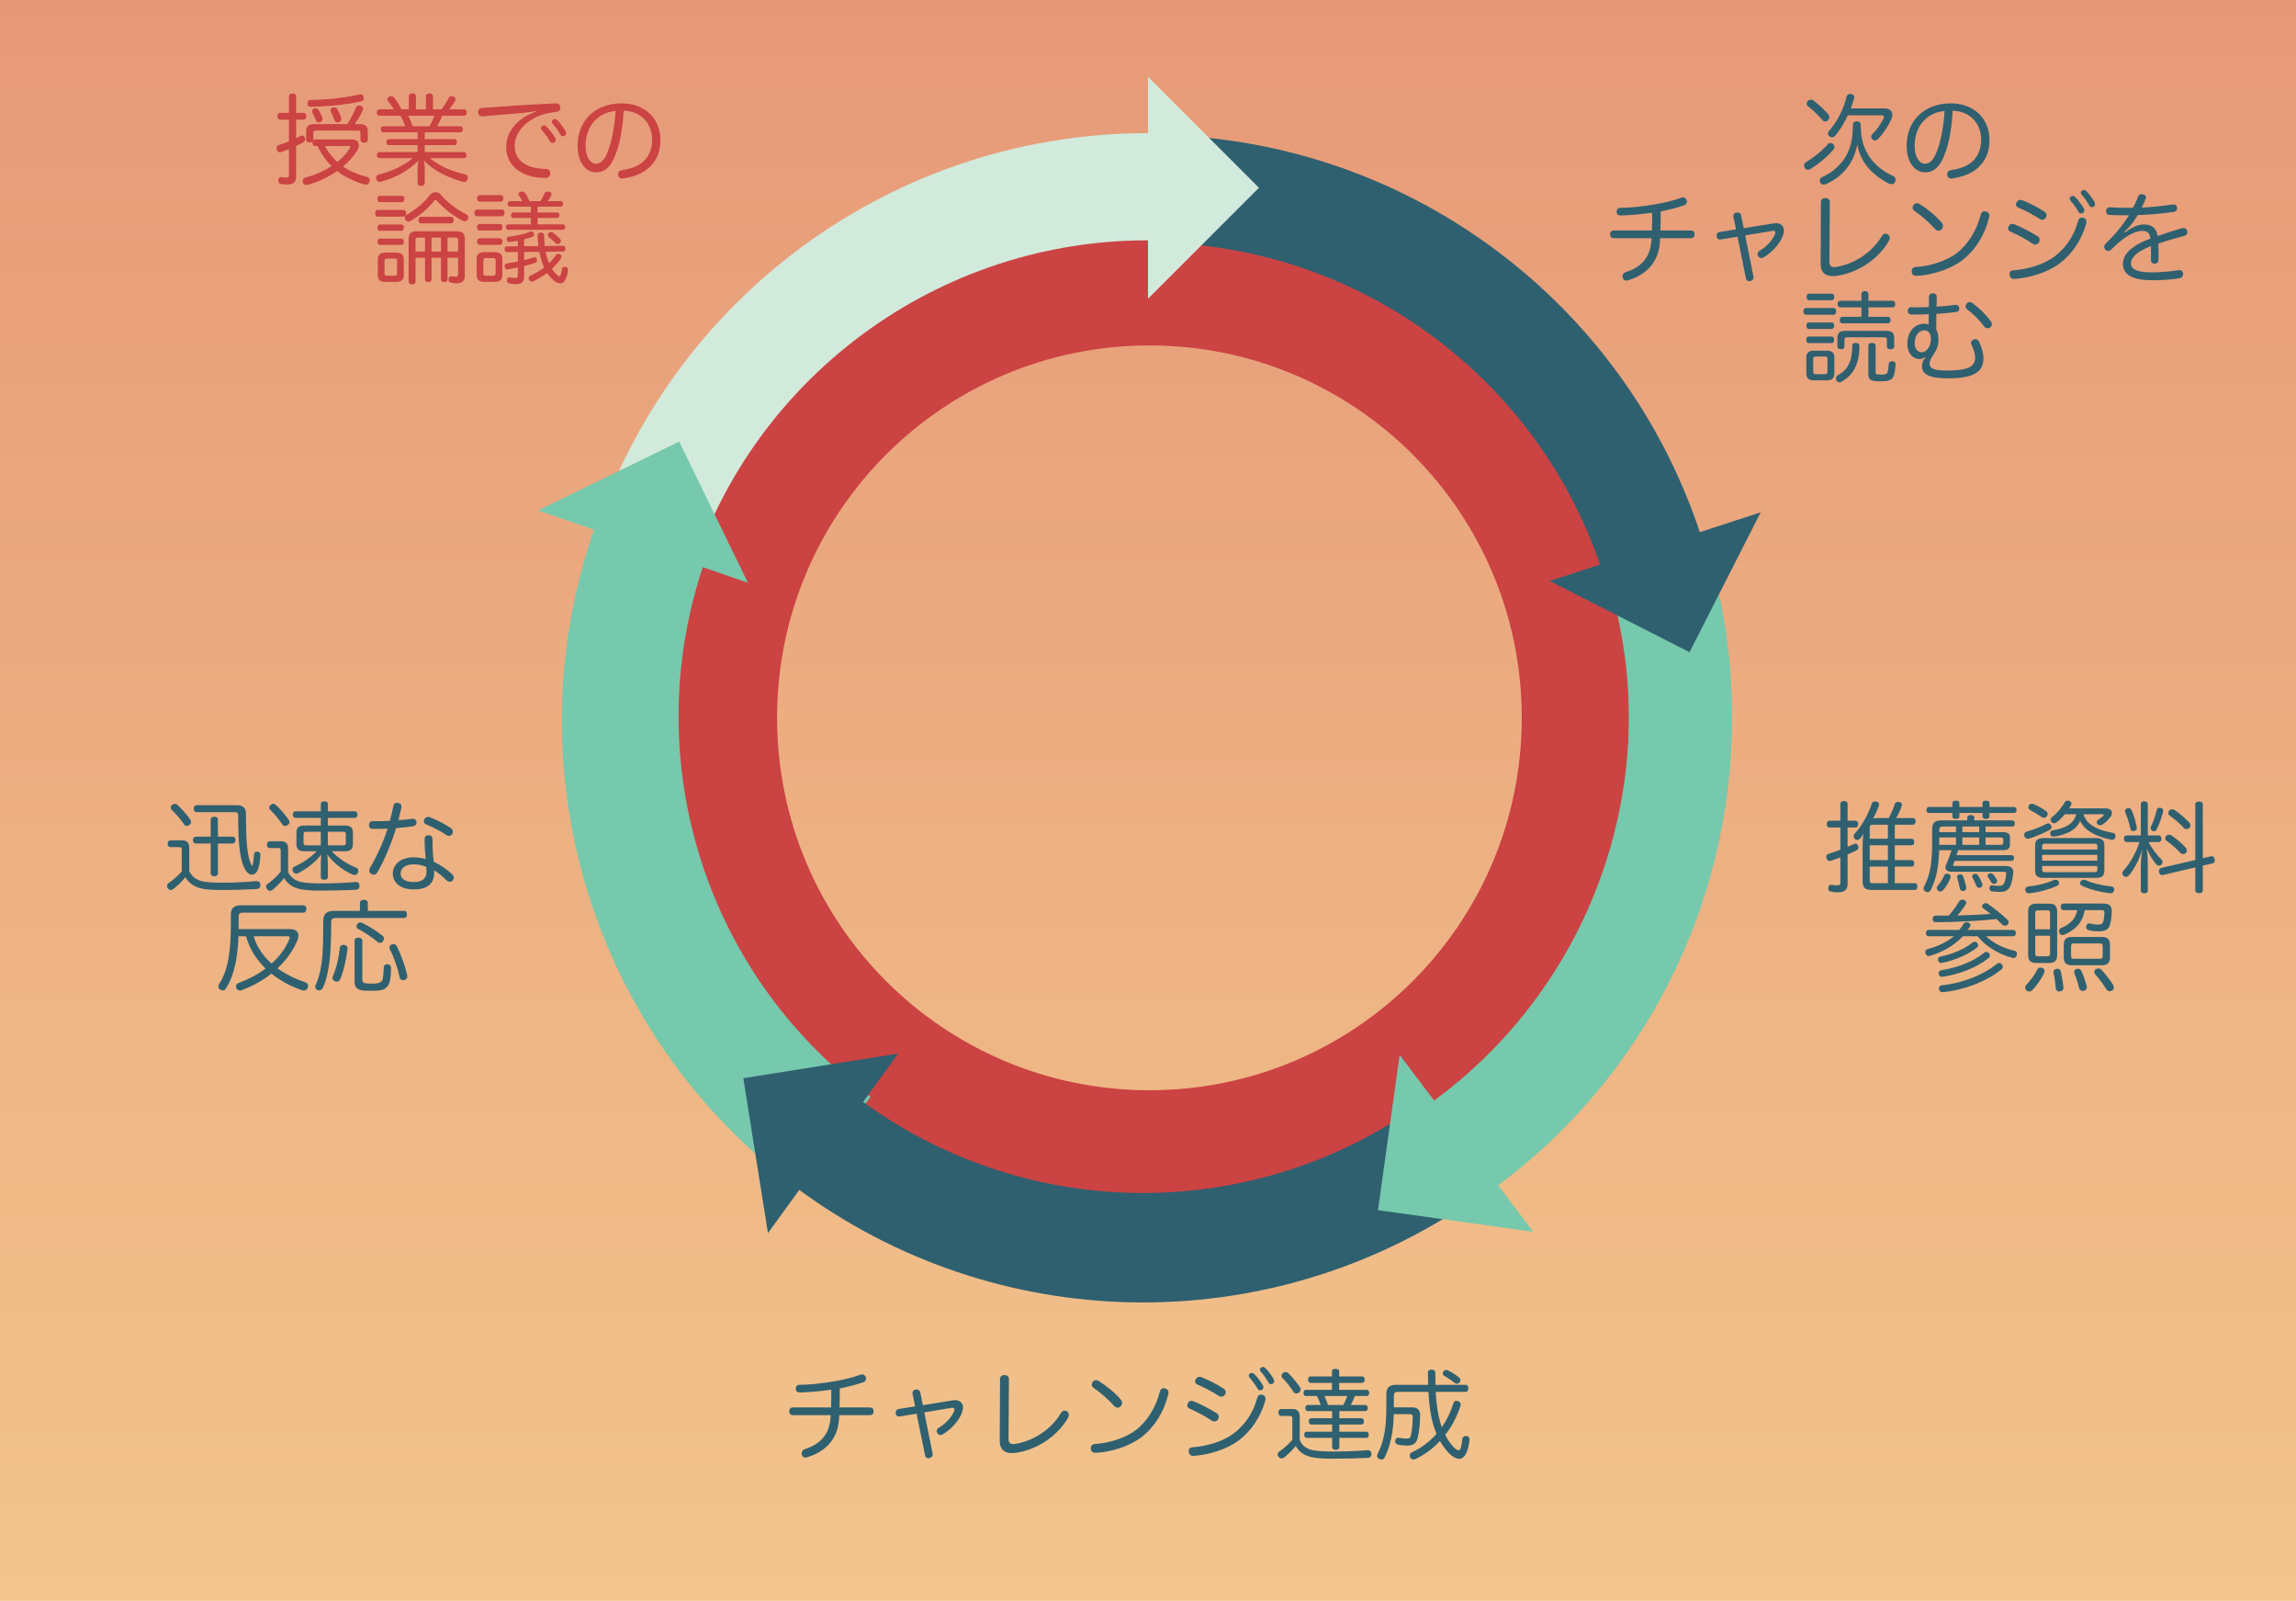 <?xml version="1.0" encoding="UTF-8"?>
<svg width="558px" height="389px" viewBox="0 0 558 389" version="1.1" xmlns="http://www.w3.org/2000/svg" xmlns:xlink="http://www.w3.org/1999/xlink">
    <!-- Generator: Sketch 48.2 (47327) - http://www.bohemiancoding.com/sketch -->
    <title>cbal-cycle</title>
    <desc>Created with Sketch.</desc>
    <defs>
        <linearGradient x1="50%" y1="0%" x2="50%" y2="100%" id="linearGradient-1">
            <stop stop-color="#E69877" offset="0%"></stop>
            <stop stop-color="#F3C68D" offset="100%"></stop>
        </linearGradient>
    </defs>
    <g id="Page-1" stroke="none" stroke-width="1" fill="none" fill-rule="evenodd">
        <rect id="Background" fill="url(#linearGradient-1)" x="-7" y="-8" width="574" height="404"></rect>
        <g id="Arrows" transform="translate(121, 18)">
            <path d="M25.008,156.432 C25.008,82.791 84.706,23.094 158.346,23.094 C193.71,23.094 227.625,37.142 252.631,62.148 C277.637,87.153 291.685,121.069 291.685,156.432 C291.685,230.073 231.987,289.771 158.346,289.771 C84.706,289.771 25.008,230.073 25.008,156.432 L25.008,156.432 Z M67.855,156.432 C67.855,206.409 108.369,246.924 158.346,246.924 C208.324,246.924 248.838,206.409 248.838,156.432 C248.838,106.455 208.324,65.941 158.346,65.941 C108.369,65.941 67.855,106.455 67.855,156.432 Z" id="Shape" fill="#CB4343"></path>
            <g id="p.1-link" transform="translate(158, 15)" fill="#2F6070">
                <g id="p.1">
                    <path d="M0.704,0.769 C65.926,1.042 122.481,45.935 137.548,109.394 L113.065,115.207 C100.682,63.053 54.202,26.157 0.598,25.932 L0.704,0.769 Z" id="Shape"></path>
                </g>
            </g>
            <g id="p.1" transform="translate(158, 14)" fill="#2F6070">
                <path d="M0.704,0.769 C65.926,1.042 122.481,45.935 137.548,109.394 L113.065,115.207 C100.682,63.053 54.202,26.157 0.598,25.932 L0.704,0.769 Z" id="Shape"></path>
            </g>
            <g id="p.2-link" transform="translate(227, 123)" fill="#76C9AC">
                <g id="p.2">
                    <path d="M15.346,147.59 C61.305,113.798 82.42,55.674 68.866,0.263 L44.564,6.207 C55.716,51.802 38.342,99.629 0.526,127.434 L15.346,147.59 Z" id="Shape"></path>
                </g>
            </g>
            <g id="p.2" transform="translate(227, 122)" fill="#76C9AC">
                <path d="M15.346,147.59 C61.305,113.798 82.42,55.674 68.866,0.263 L44.564,6.207 C55.716,51.802 38.342,99.629 0.526,127.434 L15.346,147.59 Z" id="Shape"></path>
            </g>
            <polygon id="Shape" fill="#2F6070" points="289.613 140.473 255.628 123.182 306.904 106.489"></polygon>
            <g id="p.3-link" transform="translate(21, 15)" fill="#D2EADC">
                <g id="p.3">
                    <path d="M139.624,0.377 C75.247,-0.854 18.149,41.513 0.667,103.483 L24.772,110.283 C39.161,59.277 86.158,24.405 139.145,25.419 L139.624,0.377 Z" id="Shape"></path>
                </g>
            </g>
            <g id="p.3" transform="translate(21, 14)" fill="#D2EADC">
                <path d="M139.624,0.377 C75.247,-0.854 18.149,41.513 0.667,103.483 L24.772,110.283 C39.161,59.277 86.158,24.405 139.145,25.419 L139.624,0.377 Z" id="Shape"></path>
            </g>
            <g id="p.4-link" transform="translate(15, 108)">
                <g id="p.4">
                    <path d="M57.927,162.748 C7.442,125.499 -12.414,59.409 9.181,0.503 L33.939,9.58 C16.376,57.486 32.524,111.236 73.582,141.53 L57.927,162.748 Z" id="Shape" fill="#76C9AC"></path>
                    <path d="M57.927,162.748 C7.442,125.499 -12.414,59.409 9.181,0.503 L33.939,9.58 C16.376,57.486 32.524,111.236 73.582,141.53 L57.927,162.748 Z" id="Shape"></path>
                </g>
            </g>
            <g id="p.4" transform="translate(17, 107)">
                <path d="M57.927,162.748 C7.442,125.499 -12.414,59.409 9.181,0.503 L33.939,9.58 C16.376,57.486 32.524,111.236 73.582,141.53 L57.927,162.748 Z" id="Shape" fill="#76C9AC"></path>
                <path d="M57.927,162.748 C7.442,125.499 -12.414,59.409 9.181,0.503 L33.939,9.58 C16.376,57.486 32.524,111.236 73.582,141.53 L57.927,162.748 Z" id="Shape"></path>
            </g>
            <g id="p.5-link" transform="translate(70, 248)" fill="#2F6070">
                <g id="p.5">
                    <path d="M0.466,21.043 C48.284,57.97 114.296,60.388 164.687,27.058 L150.566,5.709 C109.308,32.997 55.262,31.017 16.111,0.783 L0.466,21.043 Z" id="Shape"></path>
                </g>
            </g>
            <g id="p.5" transform="translate(70, 247)" fill="#2F6070">
                <path d="M0.466,21.043 C48.284,57.97 114.296,60.388 164.687,27.058 L150.566,5.709 C109.308,32.997 55.262,31.017 16.111,0.783 L0.466,21.043 Z" id="Shape"></path>
            </g>
            <polygon id="Shape" fill="#76C9AC" points="44.057 89.307 60.782 123.606 9.758 106.031"></polygon>
            <polygon id="Shape" fill="#76C9AC" points="213.895 276.064 219.154 238.332 251.627 281.324"></polygon>
            <polygon id="Shape" fill="#2F6070" points="59.651 244.003 97.289 238.019 65.635 281.641"></polygon>
            <polygon id="Shape" fill="#D2EADC" points="184.966 27.633 158.005 54.594 158.005 0.672"></polygon>
        </g>
        <g id="ja" transform="translate(40, 22)">
            <path d="M36.124,12.096 C36.244,11.952 36.412,11.88 36.628,11.88 L45.46,11.88 C46.612,11.88 47.212,12.48 47.212,13.32 C47.212,13.752 47.044,14.256 46.708,14.76 C45.844,16.08 44.716,17.328 43.372,18.456 C45.124,19.68 47.116,20.472 49.228,21 C49.684,21.12 49.876,21.432 49.876,21.816 C49.876,21.912 49.852,22.008 49.828,22.104 C49.732,22.608 49.348,22.872 48.916,22.872 C48.82,22.872 48.724,22.848 48.604,22.824 C46.18,22.152 43.9,21.072 41.932,19.56 C39.796,21.048 37.3,22.224 34.756,22.92 C34.66,22.944 34.564,22.944 34.468,22.944 C34.06,22.944 33.724,22.728 33.604,22.296 C33.58,22.176 33.556,22.08 33.556,21.96 C33.556,21.576 33.772,21.288 34.228,21.168 C36.508,20.544 38.692,19.584 40.588,18.36 C39.124,16.944 38.044,15.288 37.156,13.488 L36.628,13.488 C36.172,13.488 35.932,13.152 35.932,12.696 C35.932,12.576 35.956,12.48 35.98,12.384 C35.812,12.552 35.572,12.624 35.284,12.624 C34.756,12.624 34.396,12.384 34.396,11.928 L34.396,9.96 C34.396,8.688 35.02,8.16 36.316,8.16 L44.404,8.16 C45.364,6.648 46.036,5.28 46.492,4.176 C46.636,3.792 46.924,3.6 47.26,3.6 C47.38,3.6 47.5,3.624 47.644,3.672 C48.028,3.792 48.244,4.08 48.244,4.416 C48.244,4.536 48.22,4.656 48.172,4.8 C47.764,5.736 47.02,6.984 46.204,8.16 L47.476,8.16 C48.796,8.16 49.396,8.688 49.396,9.96 L49.396,11.952 C49.396,12.408 49.06,12.672 48.508,12.672 C47.98,12.672 47.596,12.408 47.596,11.952 L47.596,10.296 C47.596,9.864 47.38,9.72 46.972,9.72 L36.772,9.72 C36.364,9.72 36.148,9.864 36.148,10.296 L36.148,11.928 C36.148,11.974 36.148,12.042 36.127,12.09 L36.124,12.096 Z M44.74,13.488 L38.956,13.488 C39.748,14.928 40.756,16.248 41.98,17.352 C43.156,16.416 44.164,15.336 44.932,14.16 C45.076,13.968 45.124,13.824 45.124,13.728 C45.124,13.56 44.98,13.488 44.74,13.488 Z M31.972,5.424 L33.772,5.424 C34.204,5.424 34.42,5.76 34.42,6.24 C34.42,6.72 34.204,7.08 33.772,7.08 L31.972,7.08 L31.972,11.592 C32.356,11.424 32.74,11.232 33.1,11.04 C33.22,10.968 33.34,10.944 33.46,10.944 C33.724,10.944 33.94,11.112 34.06,11.424 C34.132,11.592 34.156,11.736 34.156,11.88 C34.156,12.168 34.012,12.408 33.652,12.6 C33.124,12.888 32.572,13.176 31.972,13.44 L31.972,20.712 C31.972,22.296 31.42,22.824 29.716,22.824 C29.164,22.824 28.636,22.776 28.276,22.704 C27.892,22.632 27.628,22.32 27.628,21.888 C27.628,21.84 27.628,21.768 27.652,21.696 C27.724,21.24 27.964,21.024 28.3,21.024 C28.348,21.024 28.42,21.024 28.492,21.048 C28.732,21.096 29.164,21.144 29.5,21.144 C30.076,21.144 30.22,21.072 30.22,20.424 L30.22,14.232 C29.572,14.496 28.924,14.736 28.348,14.952 C28.228,15 28.108,15.024 28.012,15.024 C27.676,15.024 27.412,14.784 27.268,14.328 C27.244,14.208 27.22,14.088 27.22,13.968 C27.22,13.608 27.388,13.368 27.748,13.248 C28.564,12.984 29.404,12.696 30.22,12.36 L30.22,7.08 L28.084,7.08 C27.652,7.08 27.436,6.72 27.436,6.24 C27.436,5.76 27.652,5.424 28.084,5.424 L30.22,5.424 L30.22,1.416 C30.22,0.96 30.556,0.72 31.084,0.72 C31.66,0.72 31.972,0.96 31.972,1.416 L31.972,5.424 Z M47.38,0.936 C47.452,0.912 47.548,0.912 47.62,0.912 C47.98,0.912 48.244,1.152 48.364,1.56 C48.388,1.68 48.412,1.776 48.412,1.896 C48.412,2.256 48.22,2.52 47.812,2.616 C43.996,3.48 39.508,3.864 35.548,3.96 L35.5,3.96 C34.948,3.96 34.708,3.624 34.708,3.144 L34.708,3.096 C34.708,2.64 34.996,2.304 35.452,2.304 C39.316,2.232 43.708,1.824 47.38,0.936 Z M36.34,4.368 C36.46,4.32 36.58,4.296 36.676,4.296 C36.988,4.296 37.276,4.464 37.444,4.752 C37.78,5.304 38.14,6.024 38.356,6.6 C38.38,6.696 38.404,6.816 38.404,6.912 C38.404,7.272 38.188,7.536 37.876,7.68 C37.756,7.728 37.636,7.752 37.516,7.752 C37.204,7.752 36.916,7.56 36.796,7.248 C36.604,6.72 36.268,6.024 35.956,5.472 C35.884,5.328 35.836,5.184 35.836,5.064 C35.836,4.752 36.028,4.488 36.34,4.368 Z M40.876,4.128 C40.996,4.104 41.116,4.08 41.212,4.08 C41.524,4.08 41.812,4.248 41.98,4.536 C42.34,5.16 42.7,5.928 42.892,6.552 C42.916,6.672 42.94,6.816 42.94,6.912 C42.94,7.272 42.748,7.536 42.364,7.68 C42.244,7.704 42.124,7.728 42.028,7.728 C41.692,7.728 41.428,7.56 41.284,7.2 C41.068,6.552 40.756,5.808 40.444,5.232 C40.372,5.088 40.324,4.92 40.324,4.8 C40.324,4.488 40.516,4.224 40.876,4.128 Z M57.316,6.12 L52.204,6.12 C51.796,6.12 51.556,5.832 51.556,5.352 C51.556,4.872 51.796,4.56 52.204,4.56 L55.684,4.56 C55.3,3.864 54.748,3.12 54.292,2.568 C54.172,2.424 54.1,2.256 54.1,2.112 C54.1,1.872 54.268,1.656 54.58,1.488 C54.748,1.416 54.916,1.368 55.084,1.368 C55.348,1.368 55.588,1.512 55.804,1.752 C56.452,2.568 57.1,3.6 57.58,4.56 L59.356,4.56 L59.356,1.392 C59.356,0.912 59.716,0.696 60.22,0.696 C60.796,0.696 61.084,0.912 61.084,1.392 L61.084,4.56 L63.508,4.56 L63.508,1.416 C63.508,0.936 63.844,0.72 64.372,0.72 C64.948,0.72 65.236,0.936 65.236,1.416 L65.236,4.56 L67.3,4.56 C68.02,3.648 68.596,2.688 69.028,1.872 C69.22,1.512 69.46,1.368 69.772,1.368 C69.892,1.368 70.036,1.392 70.18,1.44 C70.54,1.56 70.732,1.872 70.732,2.16 C70.732,2.28 70.708,2.4 70.636,2.496 C70.276,3.096 69.772,3.816 69.196,4.56 L72.796,4.56 C73.204,4.56 73.444,4.872 73.444,5.352 C73.444,5.832 73.204,6.12 72.796,6.12 L67.468,6.12 C67.132,7.008 66.7,7.872 66.22,8.688 L71.884,8.688 C72.268,8.688 72.484,8.976 72.484,9.408 C72.484,9.864 72.268,10.152 71.884,10.152 L63.22,10.152 L63.22,11.808 L70.444,11.808 C70.828,11.808 71.044,12.096 71.044,12.528 C71.044,12.96 70.828,13.272 70.444,13.272 L63.22,13.272 L63.22,14.952 L72.748,14.952 C73.132,14.952 73.372,15.24 73.372,15.696 C73.372,16.152 73.132,16.44 72.748,16.44 L64.492,16.44 C66.796,18.336 69.628,19.584 73.036,20.352 C73.492,20.448 73.708,20.808 73.708,21.192 C73.708,21.312 73.684,21.408 73.66,21.504 C73.54,21.96 73.228,22.224 72.796,22.224 C72.7,22.224 72.604,22.224 72.508,22.176 C68.932,21.24 65.212,19.392 62.98,16.944 C63.124,17.448 63.22,18.072 63.22,18.672 L63.22,22.488 C63.22,22.896 62.884,23.184 62.332,23.184 C61.828,23.184 61.492,22.896 61.492,22.488 L61.492,18.672 C61.492,18.072 61.564,17.496 61.756,16.944 C59.596,19.248 56.428,21.072 52.66,22.152 C52.54,22.176 52.42,22.2 52.3,22.2 C51.892,22.2 51.58,21.96 51.46,21.552 C51.412,21.408 51.388,21.288 51.388,21.192 C51.388,20.808 51.604,20.544 51.964,20.448 C55.444,19.536 58.204,18.216 60.268,16.44 L52.204,16.44 C51.844,16.44 51.58,16.152 51.58,15.696 C51.58,15.24 51.844,14.952 52.204,14.952 L61.492,14.952 L61.492,13.272 L54.508,13.272 C54.124,13.272 53.908,12.96 53.908,12.528 C53.908,12.096 54.124,11.808 54.508,11.808 L61.492,11.808 L61.492,10.152 L53.14,10.152 C52.756,10.152 52.54,9.864 52.54,9.408 C52.54,8.976 52.756,8.688 53.14,8.688 L58.492,8.688 C58.18,7.8 57.796,6.936 57.316,6.12 Z M65.596,6.12 L59.188,6.12 C59.644,6.936 59.98,7.8 60.292,8.688 L64.372,8.688 C64.852,7.872 65.26,7.008 65.596,6.12 Z M90.196,5.136 L90.172,4.992 C88.996,5.232 87.964,5.352 87.172,5.424 C83.74,5.712 80.38,6.024 77.332,6.264 L77.212,6.264 C76.588,6.264 76.228,5.928 76.18,5.352 L76.18,5.256 C76.18,4.728 76.54,4.296 77.068,4.248 C82.924,3.792 89.26,3.384 95.068,3.12 L95.14,3.12 C95.812,3.12 96.124,3.504 96.172,4.056 L96.172,4.128 C96.172,4.632 95.956,5.088 95.236,5.16 C94.828,5.208 94.444,5.256 93.892,5.352 C88.708,6.216 85.084,9.672 85.084,13.536 C85.084,15.936 86.428,17.376 88.156,18.168 C89.428,18.768 91.036,19.032 92.644,19.056 C93.34,19.056 93.7,19.488 93.7,20.04 L93.7,20.16 C93.652,20.856 93.268,21.24 92.548,21.24 C90.556,21.24 88.66,20.856 87.148,20.136 C84.676,18.936 83.02,16.752 83.02,13.704 C83.02,10.08 85.564,6.792 90.196,5.136 Z M91.492,9.12 C91.492,8.808 91.804,8.472 92.188,8.472 C92.452,8.472 92.62,8.544 92.812,8.736 C93.556,9.48 94.42,10.632 94.876,11.424 C94.948,11.568 95.044,11.736 95.044,12.048 C95.044,12.408 94.708,12.72 94.252,12.72 C93.964,12.72 93.772,12.6 93.628,12.312 C93.124,11.424 92.404,10.44 91.732,9.696 C91.588,9.528 91.492,9.336 91.492,9.12 Z M94.132,7.56 C94.132,7.248 94.492,6.936 94.828,6.936 C95.092,6.936 95.26,7.032 95.476,7.224 C96.1,7.824 97.012,9.072 97.444,9.84 C97.516,9.984 97.588,10.176 97.588,10.44 C97.588,10.728 97.3,11.112 96.844,11.112 C96.556,11.112 96.388,10.992 96.22,10.728 C95.692,9.816 95.068,8.88 94.42,8.184 C94.204,7.968 94.132,7.848 94.132,7.56 Z M111.58,4.896 C111.364,8.544 110.836,11.904 109.996,14.472 C109.156,16.944 108.46,18.024 107.62,18.816 C106.852,19.56 105.844,19.872 104.86,19.872 C102.364,19.872 100.372,17.448 100.372,13.416 C100.372,7.44 104.548,3.12 111.1,3.12 C116.764,3.12 120.508,6.816 120.508,12.096 C120.508,15.48 119.044,18.048 116.548,19.632 C115.156,20.52 113.428,21.072 111.508,21.36 C111.412,21.384 111.316,21.384 111.244,21.384 C110.74,21.384 110.332,21.144 110.236,20.544 C110.212,20.472 110.212,20.376 110.212,20.304 C110.212,19.824 110.524,19.464 111.076,19.368 C112.828,19.128 114.676,18.528 115.876,17.64 C117.388,16.512 118.492,14.568 118.492,12.048 C118.492,7.992 115.828,5.04 111.58,4.896 Z M109.588,4.968 C105.196,5.376 102.316,8.736 102.316,13.392 C102.316,16.272 103.54,17.784 104.812,17.784 C105.364,17.784 105.916,17.592 106.42,17.088 C106.948,16.584 107.5,15.552 108.076,13.8 C108.82,11.544 109.42,8.256 109.588,4.968 Z M63.292,40.632 L60.988,40.632 L60.988,46.44 C60.988,46.872 60.652,47.088 60.148,47.088 C59.668,47.088 59.308,46.872 59.308,46.44 L59.308,36 C59.308,34.752 59.932,34.2 61.18,34.2 L71.116,34.2 C72.388,34.2 72.964,34.752 72.964,36 L72.964,44.928 C72.964,46.368 72.196,46.848 70.948,46.848 C70.396,46.848 69.892,46.776 69.508,46.656 C69.196,46.56 69.004,46.344 69.004,45.984 C69.004,45.912 69.004,45.816 69.028,45.72 C69.124,45.288 69.388,45.12 69.676,45.12 C69.748,45.12 69.796,45.12 69.868,45.144 C70.06,45.192 70.444,45.24 70.732,45.24 C71.212,45.24 71.332,45.12 71.332,44.52 L71.332,40.632 L68.764,40.632 L68.764,45.984 C68.764,46.344 68.404,46.536 67.948,46.536 C67.54,46.536 67.18,46.344 67.18,45.984 L67.18,40.632 L64.876,40.632 L64.876,45.984 C64.876,46.344 64.516,46.536 64.084,46.536 C63.7,46.536 63.292,46.344 63.292,45.984 L63.292,40.632 Z M63.292,39.12 L63.292,35.736 L61.636,35.736 C61.204,35.736 60.988,35.856 60.988,36.312 L60.988,39.12 L63.292,39.12 Z M64.876,39.12 L67.18,39.12 L67.18,35.736 L64.876,35.736 L64.876,39.12 Z M68.764,39.12 L71.332,39.12 L71.332,36.312 C71.332,35.856 71.116,35.736 70.684,35.736 L68.764,35.736 L68.764,39.12 Z M62.332,30.672 L69.604,30.672 C70.036,30.672 70.252,30.96 70.252,31.464 C70.252,31.92 70.036,32.28 69.604,32.28 L62.332,32.28 C61.9,32.28 61.684,31.92 61.684,31.464 C61.684,30.984 61.9,30.672 62.332,30.672 Z M58.06,30.648 L51.82,30.648 C51.388,30.648 51.172,30.288 51.172,29.808 C51.172,29.328 51.388,29.016 51.82,29.016 L58.06,29.016 C58.468,29.016 58.684,29.328 58.684,29.808 C58.684,30.288 58.468,30.648 58.06,30.648 Z M57.556,34.08 L52.348,34.08 C51.94,34.08 51.748,33.72 51.748,33.288 C51.748,32.856 51.94,32.544 52.348,32.544 L57.556,32.544 C57.94,32.544 58.156,32.856 58.156,33.288 C58.156,33.72 57.94,34.08 57.556,34.08 Z M57.556,37.512 L52.348,37.512 C51.94,37.512 51.748,37.152 51.748,36.744 C51.748,36.312 51.94,35.976 52.348,35.976 L57.556,35.976 C57.94,35.976 58.156,36.288 58.156,36.72 C58.156,37.152 57.94,37.512 57.556,37.512 Z M57.652,27.12 L52.348,27.12 C51.964,27.12 51.724,26.808 51.724,26.352 C51.724,25.872 51.964,25.584 52.348,25.584 L57.652,25.584 C58.06,25.584 58.3,25.872 58.3,26.352 C58.3,26.808 58.06,27.12 57.652,27.12 Z M58.132,41.088 L58.132,44.784 C58.132,46.008 57.532,46.512 56.284,46.512 L53.668,46.512 C52.42,46.512 51.82,46.008 51.82,44.784 L51.82,41.088 C51.82,39.864 52.42,39.384 53.668,39.384 L56.284,39.384 C57.532,39.384 58.132,39.864 58.132,41.088 Z M55.852,40.824 L54.1,40.824 C53.668,40.824 53.452,40.944 53.452,41.4 L53.452,44.424 C53.452,44.88 53.668,45 54.1,45 L55.852,45 C56.284,45 56.5,44.88 56.5,44.424 L56.5,41.4 C56.5,40.944 56.284,40.824 55.852,40.824 Z M67.132,25.296 C68.62,27.12 71.164,29.064 73.252,30.024 C73.612,30.192 73.804,30.504 73.804,30.864 C73.804,30.984 73.78,31.128 73.708,31.272 C73.564,31.608 73.276,31.776 72.964,31.776 C72.796,31.776 72.604,31.728 72.412,31.632 C70.276,30.552 67.684,28.536 66.22,26.832 C66.076,26.664 65.956,26.592 65.836,26.592 C65.716,26.592 65.596,26.664 65.476,26.832 C64.228,28.488 61.948,30.48 59.764,31.704 C59.62,31.776 59.452,31.824 59.308,31.824 C58.996,31.824 58.708,31.68 58.54,31.392 C58.42,31.224 58.372,31.056 58.372,30.912 C58.372,30.624 58.54,30.384 58.804,30.192 C60.916,29.064 63.22,27.096 64.492,25.368 C64.804,24.936 65.332,24.72 65.86,24.72 C66.34,24.72 66.82,24.912 67.132,25.296 Z M90.652,28.2 L90.652,29.64 L95.452,29.64 C95.788,29.64 95.956,29.952 95.956,30.288 C95.956,30.648 95.788,30.96 95.452,30.96 L90.652,30.96 L90.652,32.52 L96.796,32.52 C97.18,32.52 97.372,32.808 97.372,33.168 C97.372,33.552 97.18,33.84 96.796,33.84 L83.524,33.84 C83.14,33.84 82.948,33.552 82.948,33.168 C82.948,32.808 83.14,32.52 83.524,32.52 L89.02,32.52 L89.02,30.96 L84.7,30.96 C84.364,30.96 84.196,30.648 84.196,30.288 C84.196,29.952 84.364,29.64 84.7,29.64 L89.02,29.64 L89.02,28.2 L83.932,28.2 C83.572,28.2 83.404,27.912 83.404,27.528 C83.404,27.144 83.572,26.88 83.932,26.88 L86.932,26.88 C86.692,26.352 86.404,25.896 86.116,25.512 C86.044,25.392 85.996,25.296 85.996,25.176 C85.996,24.96 86.14,24.768 86.428,24.648 C86.596,24.576 86.764,24.528 86.932,24.528 C87.148,24.528 87.34,24.6 87.484,24.768 C87.964,25.344 88.3,26.016 88.708,26.88 L91.324,26.88 C91.804,26.136 92.164,25.488 92.38,24.936 C92.476,24.672 92.74,24.528 93.052,24.528 C93.172,24.528 93.292,24.552 93.436,24.576 C93.82,24.672 94.036,24.912 94.036,25.2 C94.036,25.296 94.012,25.368 93.988,25.464 C93.772,25.896 93.484,26.376 93.148,26.88 L96.292,26.88 C96.652,26.88 96.82,27.144 96.82,27.528 C96.82,27.912 96.652,28.2 96.292,28.2 L90.652,28.2 Z M87.388,37.824 L90.844,37.8 C90.748,36.96 90.676,36.096 90.652,35.208 L90.652,35.16 C90.652,34.728 90.988,34.512 91.444,34.512 C91.948,34.512 92.236,34.728 92.236,35.208 C92.26,36.12 92.308,36.984 92.404,37.776 L96.844,37.728 C97.228,37.728 97.42,37.968 97.42,38.376 C97.42,38.808 97.252,39.12 96.844,39.12 L92.62,39.168 C92.812,40.104 93.052,41.064 93.46,41.952 C94.084,41.352 94.636,40.68 95.092,39.984 C95.236,39.768 95.428,39.672 95.644,39.672 C95.812,39.672 95.98,39.72 96.148,39.84 C96.364,39.984 96.484,40.176 96.484,40.392 C96.484,40.536 96.436,40.704 96.292,40.872 C95.644,41.76 94.948,42.576 94.156,43.296 C94.564,43.968 95.044,44.52 95.596,44.976 C95.716,45.072 95.812,45.12 95.908,45.12 C96.028,45.12 96.124,45.048 96.196,44.88 C96.46,44.376 96.508,43.848 96.58,43.32 C96.628,43.008 96.868,42.84 97.204,42.84 C97.276,42.84 97.324,42.84 97.396,42.864 C97.876,42.912 98.044,43.176 98.044,43.536 L98.044,43.608 C97.972,44.592 97.588,45.744 97.132,46.368 C96.892,46.704 96.556,46.848 96.172,46.848 C95.788,46.848 95.404,46.728 95.044,46.488 C94.252,45.984 93.556,45.24 92.956,44.328 C91.948,45.096 90.82,45.792 89.62,46.344 C89.476,46.416 89.356,46.44 89.236,46.44 C88.972,46.44 88.756,46.296 88.612,46.008 C88.516,45.888 88.492,45.744 88.492,45.6 C88.492,45.312 88.66,45.072 88.948,44.952 C90.1,44.448 91.228,43.776 92.236,43.008 C91.66,41.784 91.324,40.488 91.06,39.192 L87.388,39.216 L87.388,41.208 C88.204,41.016 88.996,40.8 89.692,40.56 C89.788,40.536 89.86,40.512 89.932,40.512 C90.22,40.512 90.412,40.68 90.484,41.016 C90.508,41.112 90.532,41.184 90.532,41.256 C90.532,41.568 90.364,41.784 90.028,41.88 C89.212,42.168 88.324,42.408 87.388,42.648 L87.388,45.192 C87.388,46.464 86.764,47.04 85.372,47.04 C84.796,47.04 84.172,46.992 83.692,46.872 C83.452,46.8 83.212,46.536 83.212,46.152 C83.212,46.08 83.212,46.008 83.236,45.936 C83.332,45.528 83.62,45.384 83.836,45.384 C83.884,45.384 83.932,45.384 83.98,45.408 C84.292,45.504 84.772,45.552 85.108,45.552 C85.66,45.552 85.852,45.456 85.852,44.832 L85.852,43.008 C85.036,43.176 84.196,43.32 83.428,43.44 C83.38,43.464 83.308,43.464 83.284,43.464 C82.924,43.464 82.708,43.224 82.66,42.816 C82.636,42.768 82.636,42.72 82.636,42.648 C82.636,42.264 82.876,42.048 83.236,42 C84.076,41.88 84.964,41.736 85.852,41.568 L85.852,39.24 L83.212,39.264 C82.828,39.264 82.636,38.952 82.636,38.544 C82.636,38.112 82.828,37.872 83.212,37.872 L85.852,37.848 L85.852,36.504 C85.156,36.624 84.46,36.744 83.812,36.816 L83.74,36.816 C83.428,36.816 83.188,36.552 83.164,36.192 L83.164,36.12 C83.164,35.76 83.38,35.52 83.692,35.496 C85.396,35.328 87.436,34.896 88.852,34.296 C88.972,34.248 89.068,34.224 89.164,34.224 C89.404,34.224 89.596,34.368 89.716,34.632 C89.788,34.752 89.812,34.872 89.812,34.968 C89.812,35.232 89.668,35.424 89.428,35.52 C88.828,35.76 88.132,35.952 87.388,36.144 L87.388,37.824 Z M94.3,34.488 C94.924,34.92 95.548,35.448 96.148,36.072 C96.268,36.216 96.34,36.384 96.34,36.552 C96.34,36.744 96.244,36.936 96.1,37.08 C95.932,37.224 95.716,37.32 95.524,37.32 C95.356,37.32 95.188,37.248 95.044,37.104 C94.564,36.6 93.892,36 93.34,35.568 C93.196,35.448 93.124,35.304 93.124,35.136 C93.124,34.968 93.196,34.776 93.34,34.632 C93.532,34.44 93.724,34.368 93.916,34.368 C94.06,34.368 94.18,34.416 94.3,34.488 Z M76.54,32.424 L81.508,32.424 C81.916,32.424 82.108,32.736 82.108,33.192 C82.108,33.624 81.916,34.008 81.508,34.008 L76.54,34.008 C76.156,34.008 75.94,33.624 75.94,33.192 C75.94,32.736 76.156,32.424 76.54,32.424 Z M76.564,25.416 L81.724,25.416 C82.108,25.416 82.324,25.728 82.324,26.184 C82.324,26.64 82.108,27 81.724,27 L76.564,27 C76.156,27 75.94,26.64 75.94,26.208 C75.94,25.752 76.156,25.416 76.564,25.416 Z M75.964,28.92 L81.988,28.92 C82.42,28.92 82.636,29.232 82.636,29.712 C82.636,30.168 82.42,30.552 81.988,30.552 L75.964,30.552 C75.532,30.552 75.316,30.192 75.316,29.736 C75.316,29.256 75.532,28.92 75.964,28.92 Z M82.084,40.992 L82.084,44.736 C82.084,45.984 81.508,46.488 80.308,46.488 L77.668,46.488 C76.444,46.488 75.844,45.984 75.844,44.736 L75.844,40.992 C75.844,39.768 76.444,39.264 77.668,39.264 L80.308,39.264 C81.508,39.264 82.084,39.768 82.084,40.992 Z M77.476,41.256 L77.476,44.448 C77.476,44.88 77.716,45 78.124,45 L79.828,45 C80.236,45 80.452,44.88 80.452,44.448 L80.452,41.256 C80.452,40.824 80.236,40.704 79.828,40.704 L78.124,40.704 C77.716,40.704 77.476,40.824 77.476,41.256 Z M76.54,35.904 L81.508,35.904 C81.892,35.904 82.108,36.216 82.108,36.672 C82.108,37.104 81.892,37.488 81.508,37.488 L76.54,37.488 C76.132,37.488 75.94,37.104 75.94,36.672 C75.94,36.216 76.132,35.904 76.54,35.904 Z" id="授業での-論議-copy" fill="#CB4343"></path>
            <path d="M417.276,6.024 L409.068,6.024 C408.228,7.848 407.196,9.576 406.044,10.944 C405.804,11.232 405.516,11.376 405.252,11.376 C405.036,11.376 404.82,11.304 404.604,11.136 C404.364,10.944 404.244,10.704 404.244,10.464 C404.244,10.224 404.364,9.984 404.532,9.792 C406.5,7.584 408.132,4.344 408.78,1.488 C408.9,1.032 409.212,0.816 409.644,0.816 C409.74,0.816 409.836,0.816 409.956,0.84 C410.412,0.96 410.652,1.224 410.652,1.608 C410.652,1.728 410.628,1.824 410.604,1.944 C410.364,2.736 410.1,3.528 409.788,4.344 L417.924,4.344 C419.196,4.344 419.892,4.92 419.892,5.88 C419.892,6.288 419.772,6.744 419.508,7.272 C418.836,8.736 417.564,10.608 416.508,11.712 C416.268,11.976 415.98,12.144 415.692,12.144 C415.5,12.144 415.332,12.072 415.14,11.928 C414.9,11.76 414.756,11.496 414.756,11.208 C414.756,11.016 414.852,10.776 415.044,10.584 C415.98,9.696 417.036,8.256 417.684,6.96 C417.804,6.744 417.852,6.552 417.852,6.408 C417.852,6.144 417.66,6.024 417.276,6.024 Z M400.764,2.424 C401.892,3.288 403.284,4.608 404.364,5.808 C404.508,5.976 404.58,6.192 404.58,6.408 C404.58,6.72 404.46,7.008 404.268,7.224 C404.052,7.416 403.812,7.512 403.572,7.512 C403.332,7.512 403.092,7.416 402.9,7.176 C401.916,6 400.524,4.704 399.348,3.768 C399.18,3.624 399.084,3.432 399.084,3.192 C399.084,2.976 399.18,2.736 399.372,2.544 C399.588,2.328 399.876,2.208 400.164,2.208 C400.38,2.208 400.572,2.28 400.764,2.424 Z M404.196,13.056 C404.364,12.84 404.604,12.744 404.844,12.744 C405.084,12.744 405.3,12.84 405.516,13.008 C405.708,13.2 405.828,13.44 405.828,13.704 C405.828,13.944 405.732,14.184 405.564,14.376 C403.98,16.224 401.916,17.88 400.02,19.056 C399.828,19.176 399.612,19.248 399.42,19.248 C399.108,19.248 398.796,19.104 398.604,18.768 C398.484,18.576 398.436,18.384 398.436,18.216 C398.436,17.904 398.58,17.592 398.892,17.424 C400.716,16.32 402.708,14.784 404.196,13.056 Z M411.372,13.104 C410.556,17.616 407.82,20.976 403.668,22.776 C403.5,22.848 403.356,22.872 403.188,22.872 C402.852,22.872 402.54,22.704 402.396,22.368 C402.3,22.2 402.252,22.008 402.252,21.864 C402.252,21.504 402.468,21.192 402.852,21.024 C405.636,19.824 407.964,17.544 409.092,15.024 C409.908,13.2 410.316,11.28 410.316,8.232 C410.316,7.752 410.7,7.488 411.252,7.488 C411.828,7.488 412.212,7.752 412.212,8.232 C412.236,11.184 412.62,12.936 413.652,14.976 C414.972,17.568 417.42,19.608 420.204,20.832 C420.516,20.976 420.684,21.288 420.684,21.672 C420.684,21.84 420.636,22.032 420.564,22.224 C420.372,22.584 420.036,22.752 419.676,22.752 C419.508,22.752 419.34,22.704 419.172,22.656 C414.996,20.568 412.092,17.376 411.372,13.104 Z M434.58,4.896 C434.364,8.544 433.836,11.904 432.996,14.472 C432.156,16.944 431.46,18.024 430.62,18.816 C429.852,19.56 428.844,19.872 427.86,19.872 C425.364,19.872 423.372,17.448 423.372,13.416 C423.372,7.44 427.548,3.12 434.1,3.12 C439.764,3.12 443.508,6.816 443.508,12.096 C443.508,15.48 442.044,18.048 439.548,19.632 C438.156,20.52 436.428,21.072 434.508,21.36 C434.412,21.384 434.316,21.384 434.244,21.384 C433.74,21.384 433.332,21.144 433.236,20.544 C433.212,20.472 433.212,20.376 433.212,20.304 C433.212,19.824 433.524,19.464 434.076,19.368 C435.828,19.128 437.676,18.528 438.876,17.64 C440.388,16.512 441.492,14.568 441.492,12.048 C441.492,7.992 438.828,5.04 434.58,4.896 Z M432.588,4.968 C428.196,5.376 425.316,8.736 425.316,13.392 C425.316,16.272 426.54,17.784 427.812,17.784 C428.364,17.784 428.916,17.592 429.42,17.088 C429.948,16.584 430.5,15.552 431.076,13.8 C431.82,11.544 432.42,8.256 432.588,4.968 Z M363.54,34.008 L370.932,34.008 C371.556,34.008 371.82,34.416 371.82,34.92 C371.82,35.448 371.556,35.88 370.932,35.88 L363.468,35.88 C363.444,36.288 363.42,36.672 363.396,37.032 C363.012,41.76 360.108,44.736 355.764,46.08 C355.572,46.152 355.404,46.176 355.236,46.176 C354.876,46.176 354.588,46.008 354.42,45.624 C354.348,45.48 354.324,45.312 354.324,45.168 C354.324,44.712 354.564,44.328 354.996,44.184 C358.524,43.032 360.996,40.968 361.332,36.576 C361.356,36.336 361.356,36.096 361.38,35.88 L352.164,35.88 C351.564,35.88 351.3,35.448 351.3,34.92 C351.3,34.416 351.564,34.008 352.188,34.008 L361.476,34.008 C361.524,32.616 361.524,31.08 361.524,29.688 C358.956,30.048 355.908,30.336 353.844,30.36 C353.244,30.36 352.932,30.048 352.884,29.52 L352.884,29.424 C352.884,28.92 353.22,28.512 353.7,28.512 C355.98,28.512 359.124,28.176 361.74,27.744 C364.092,27.36 366.756,26.76 368.532,26.064 C368.676,25.992 368.844,25.968 368.988,25.968 C369.348,25.968 369.66,26.16 369.852,26.496 C369.924,26.664 369.972,26.832 369.972,27 C369.972,27.36 369.756,27.72 369.348,27.864 C367.788,28.416 365.676,28.992 363.588,29.376 C363.588,30.984 363.588,32.544 363.54,34.008 Z M383.772,33.456 L391.068,32.28 C391.26,32.256 391.452,32.232 391.62,32.232 C392.292,32.232 392.748,32.448 393.084,32.784 C393.396,33.096 393.54,33.528 393.54,34.032 C393.54,34.44 393.444,34.872 393.252,35.352 C392.532,37.296 390.588,39.408 388.572,40.56 C388.404,40.656 388.236,40.704 388.068,40.704 C387.756,40.704 387.492,40.536 387.324,40.296 C387.204,40.128 387.156,39.96 387.156,39.768 C387.156,39.456 387.3,39.144 387.588,38.976 C389.412,37.92 390.732,36.36 391.356,34.968 C391.428,34.776 391.476,34.608 391.476,34.488 C391.476,34.224 391.308,34.08 390.996,34.08 C390.9,34.08 390.828,34.08 390.732,34.104 L384.132,35.208 L386.172,45.312 L386.172,45.456 C386.172,45.888 385.812,46.224 385.356,46.32 C385.26,46.344 385.188,46.344 385.116,46.344 C384.756,46.344 384.42,46.128 384.324,45.672 L382.26,35.52 L378.18,36.192 C378.108,36.216 378.06,36.216 378.012,36.216 C377.604,36.216 377.268,35.976 377.196,35.496 C377.172,35.424 377.172,35.352 377.172,35.304 C377.172,34.848 377.436,34.464 377.844,34.392 L381.9,33.744 L381.276,30.696 C381.252,30.624 381.252,30.552 381.252,30.48 C381.252,30.024 381.588,29.712 382.02,29.664 C382.092,29.64 382.164,29.64 382.236,29.64 C382.668,29.64 383.052,29.856 383.148,30.312 L383.772,33.456 Z M402.468,42.072 L402.54,27.096 C402.54,26.52 402.972,26.136 403.62,26.136 C404.268,26.136 404.7,26.52 404.7,27.096 L404.604,41.544 C404.604,42.504 404.964,42.912 405.732,42.912 C405.828,42.912 405.924,42.912 406.044,42.888 C410.028,42.36 414.78,39.72 417.348,35.352 C417.564,34.968 417.876,34.776 418.236,34.776 C418.428,34.776 418.62,34.848 418.812,34.968 C419.124,35.184 419.268,35.496 419.268,35.832 C419.268,36.024 419.196,36.264 419.1,36.456 C416.436,41.232 410.988,44.52 406.02,45.072 C405.804,45.072 405.588,45.096 405.372,45.096 C404.532,45.096 403.86,44.88 403.356,44.472 C402.78,43.968 402.468,43.2 402.468,42.072 Z M426.588,27.624 C428.34,28.728 430.524,30.432 431.916,32.136 C432.108,32.376 432.204,32.64 432.204,32.904 C432.204,33.192 432.084,33.48 431.868,33.72 C431.676,33.936 431.412,34.056 431.124,34.056 C430.836,34.056 430.524,33.912 430.236,33.6 C428.916,32.088 426.948,30.384 425.22,29.208 C424.956,29.016 424.836,28.728 424.836,28.44 C424.836,28.2 424.932,27.936 425.1,27.744 C425.316,27.48 425.58,27.384 425.868,27.384 C426.132,27.384 426.372,27.48 426.588,27.624 Z M442.668,29.376 C443.172,29.52 443.484,29.856 443.484,30.36 C443.484,30.504 443.46,30.648 443.436,30.792 C442.452,34.872 440.172,38.76 436.836,41.28 C433.932,43.464 429.492,44.88 425.772,45.024 L425.724,45.024 C425.1,45.024 424.644,44.664 424.596,44.064 L424.596,43.944 C424.596,43.368 424.956,42.912 425.556,42.888 C429.108,42.72 433.188,41.328 435.588,39.48 C438.396,37.296 440.484,33.792 441.348,30.24 C441.516,29.592 441.876,29.328 442.308,29.328 C442.428,29.328 442.548,29.352 442.668,29.376 Z M456.876,29.424 C457.212,29.664 457.38,29.976 457.38,30.288 C457.38,30.48 457.332,30.672 457.236,30.84 C457.044,31.2 456.684,31.392 456.3,31.392 C456.108,31.392 455.916,31.344 455.748,31.224 C454.14,30.192 452.148,29.112 450.492,28.44 C450.132,28.296 449.94,28.008 449.94,27.648 C449.94,27.48 449.988,27.288 450.108,27.12 C450.324,26.76 450.636,26.568 450.996,26.568 C451.164,26.568 451.332,26.592 451.524,26.664 C453.156,27.312 455.196,28.344 456.876,29.424 Z M449.532,32.496 C451.308,33.192 453.564,34.392 455.22,35.424 C455.556,35.64 455.7,35.952 455.7,36.264 C455.7,36.48 455.628,36.72 455.532,36.912 C455.34,37.248 454.98,37.416 454.62,37.416 C454.404,37.416 454.164,37.344 453.972,37.2 C452.58,36.24 450.372,35.04 448.572,34.272 C448.236,34.128 448.044,33.864 448.044,33.528 C448.044,33.336 448.092,33.144 448.212,32.952 C448.404,32.568 448.692,32.4 449.028,32.4 C449.196,32.4 449.34,32.424 449.532,32.496 Z M466.332,30.936 C466.788,31.08 467.076,31.416 467.076,31.896 C467.076,32.016 467.052,32.136 467.028,32.28 C465.9,36.336 463.572,39.768 460.476,42.072 C457.668,44.16 453.444,45.504 449.628,45.768 L449.484,45.768 C448.884,45.768 448.452,45.432 448.404,44.784 C448.38,44.736 448.38,44.664 448.38,44.616 C448.38,44.088 448.692,43.728 449.34,43.68 C452.844,43.44 456.804,42.24 459.324,40.32 C462.036,38.256 464.052,35.376 465.036,31.704 C465.156,31.2 465.468,30.888 465.948,30.888 C466.068,30.888 466.188,30.888 466.332,30.936 Z M462.996,26.256 C462.996,25.944 463.308,25.608 463.692,25.608 C463.956,25.608 464.124,25.68 464.316,25.872 C465.06,26.616 465.924,27.768 466.38,28.56 C466.452,28.704 466.548,28.872 466.548,29.184 C466.548,29.544 466.212,29.856 465.756,29.856 C465.468,29.856 465.276,29.736 465.132,29.448 C464.628,28.56 463.908,27.576 463.236,26.832 C463.092,26.664 462.996,26.472 462.996,26.256 Z M465.708,24.792 C465.708,24.48 466.068,24.168 466.404,24.168 C466.668,24.168 466.836,24.264 467.052,24.456 C467.676,25.056 468.588,26.304 469.02,27.072 C469.092,27.216 469.164,27.408 469.164,27.672 C469.164,27.96 468.876,28.344 468.42,28.344 C468.132,28.344 467.964,28.224 467.796,27.96 C467.268,27.048 466.644,26.112 465.996,25.416 C465.78,25.2 465.708,25.08 465.708,24.792 Z M476.244,34.368 L476.34,34.512 C478.212,33.192 479.556,32.544 481.044,32.544 C482.772,32.544 484.044,33.288 484.356,35.352 C486.516,34.584 488.604,33.936 490.26,33.456 C490.404,33.432 490.548,33.408 490.668,33.408 C491.1,33.408 491.412,33.624 491.556,34.056 C491.58,34.2 491.604,34.32 491.604,34.44 C491.604,34.872 491.364,35.208 490.836,35.328 C489.084,35.784 486.828,36.384 484.524,37.224 C484.572,38.088 484.596,38.928 484.596,39.792 C484.596,40.248 484.596,40.704 484.572,41.16 C484.548,41.76 484.164,42.072 483.636,42.072 C483.084,42.072 482.748,41.76 482.748,41.16 L482.748,37.8 C479.388,39.096 477.9,40.536 477.9,42.024 C477.9,43.44 479.46,44.184 482.844,44.184 C485.148,44.184 487.548,43.968 489.324,43.656 C489.444,43.632 489.54,43.632 489.66,43.632 C490.14,43.632 490.452,43.872 490.548,44.376 C490.572,44.472 490.572,44.544 490.572,44.616 C490.572,45.12 490.236,45.528 489.684,45.6 C487.884,45.912 485.556,46.104 482.988,46.104 C478.476,46.104 475.932,44.856 475.932,42.096 C475.932,39.816 478.14,37.584 482.604,35.976 C482.46,34.512 481.74,34.104 480.684,34.104 C478.644,34.104 476.004,35.688 473.124,38.616 C472.908,38.856 472.62,38.976 472.356,38.976 C472.116,38.976 471.9,38.88 471.708,38.688 C471.492,38.496 471.396,38.232 471.396,37.968 C471.396,37.68 471.516,37.416 471.732,37.2 C473.796,35.28 475.86,32.784 477.42,30.312 L476.316,30.312 C475.116,30.312 473.748,30.288 472.668,30.24 C472.14,30.216 471.828,29.832 471.828,29.352 L471.828,29.256 C471.876,28.776 472.212,28.368 472.692,28.368 L472.764,28.368 C473.892,28.464 475.428,28.488 477.012,28.488 L478.38,28.488 C478.86,27.624 479.292,26.736 479.58,25.872 C479.748,25.368 480.084,25.176 480.468,25.176 C480.588,25.176 480.684,25.2 480.804,25.224 C481.284,25.32 481.548,25.608 481.548,25.968 C481.548,26.088 481.524,26.232 481.452,26.376 C481.164,27.072 480.852,27.72 480.492,28.44 C482.532,28.368 485.388,28.08 488.028,27.696 C488.1,27.672 488.172,27.672 488.244,27.672 C488.724,27.672 489.036,27.936 489.108,28.44 L489.108,28.608 C489.108,29.064 488.82,29.4 488.292,29.496 C485.268,29.928 482.268,30.192 479.532,30.264 C478.596,31.848 477.492,33.288 476.244,34.368 Z M414.084,54.984 L418.836,54.984 C419.244,54.984 419.46,55.32 419.46,55.776 C419.46,56.208 419.244,56.568 418.836,56.568 L407.748,56.568 C407.34,56.568 407.124,56.208 407.124,55.776 C407.124,55.32 407.34,54.984 407.748,54.984 L412.38,54.984 L412.38,52.68 L407.244,52.68 C406.812,52.68 406.596,52.344 406.596,51.888 C406.596,51.408 406.812,51.096 407.244,51.096 L412.38,51.096 L412.38,49.464 C412.38,49.032 412.692,48.744 413.244,48.744 C413.796,48.744 414.084,49.032 414.084,49.464 L414.084,51.096 L419.94,51.096 C420.372,51.096 420.612,51.384 420.612,51.864 C420.612,52.344 420.372,52.68 419.94,52.68 L414.084,52.68 L414.084,54.984 Z M414.06,68.784 L414.06,62.016 C414.06,61.584 414.372,61.32 414.948,61.32 C415.476,61.32 415.836,61.584 415.836,62.016 L415.836,68.376 C415.836,68.904 415.956,69.024 417.06,69.024 C418.212,69.024 418.5,68.904 418.668,68.592 C418.86,68.208 418.956,67.368 419.028,66.432 C419.052,66.048 419.316,65.784 419.772,65.784 L419.892,65.784 C420.396,65.832 420.684,66.072 420.684,66.48 L420.684,66.528 C420.612,68.016 420.396,69.192 420.012,69.768 C419.58,70.392 418.884,70.656 416.964,70.656 C414.516,70.656 414.06,70.272 414.06,68.784 Z M411.012,61.32 C411.54,61.32 411.9,61.56 411.9,62.016 C411.9,66.6 410.364,69.072 407.7,70.68 C407.46,70.848 407.22,70.92 407.028,70.92 C406.74,70.92 406.5,70.776 406.332,70.488 C406.236,70.32 406.188,70.152 406.188,69.984 C406.188,69.648 406.38,69.336 406.716,69.144 C409.452,67.608 410.148,65.28 410.148,62.016 C410.148,61.56 410.436,61.32 411.012,61.32 Z M405.18,50.952 L399.684,50.952 C399.276,50.952 399.06,50.568 399.06,50.136 C399.06,49.68 399.276,49.368 399.684,49.368 L405.18,49.368 C405.564,49.368 405.78,49.68 405.78,50.136 C405.78,50.568 405.564,50.952 405.18,50.952 Z M405.156,57.936 L399.612,57.936 C399.204,57.936 399.012,57.576 399.012,57.144 C399.012,56.712 399.204,56.352 399.612,56.352 L405.156,56.352 C405.54,56.352 405.756,56.712 405.756,57.144 C405.756,57.552 405.54,57.936 405.156,57.936 Z M398.94,52.848 L405.588,52.848 C406.02,52.848 406.236,53.16 406.236,53.64 C406.236,54.096 406.02,54.48 405.588,54.48 L398.94,54.48 C398.508,54.48 398.292,54.12 398.292,53.64 C398.292,53.16 398.508,52.848 398.94,52.848 Z M405.804,64.944 L405.804,68.64 C405.804,69.888 405.228,70.416 404.028,70.416 L400.788,70.416 C399.564,70.416 398.988,69.888 398.988,68.64 L398.988,64.944 C398.988,63.72 399.564,63.216 400.788,63.216 L404.028,63.216 C405.228,63.216 405.804,63.72 405.804,64.944 Z M401.316,68.928 L403.5,68.928 C403.908,68.928 404.124,68.784 404.124,68.352 L404.124,65.208 C404.124,64.776 403.908,64.632 403.5,64.632 L401.316,64.632 C400.884,64.632 400.668,64.776 400.668,65.208 L400.668,68.352 C400.668,68.784 400.884,68.928 401.316,68.928 Z M405.156,61.368 L399.588,61.368 C399.18,61.368 398.988,61.008 398.988,60.576 C398.988,60.144 399.18,59.784 399.588,59.784 L405.156,59.784 C405.54,59.784 405.756,60.144 405.756,60.576 C405.756,61.008 405.54,61.368 405.156,61.368 Z M408.492,58.392 L418.356,58.392 C419.796,58.392 420.348,58.872 420.348,60.168 L420.348,62.208 C420.348,62.664 420.012,62.88 419.46,62.88 C418.932,62.88 418.572,62.664 418.572,62.256 L418.572,60.504 C418.572,60.096 418.308,59.952 417.828,59.952 L408.948,59.952 C408.492,59.952 408.252,60.096 408.252,60.504 L408.252,62.208 C408.252,62.616 407.916,62.856 407.412,62.856 C406.884,62.856 406.548,62.64 406.548,62.184 L406.548,60.168 C406.548,58.872 407.124,58.392 408.492,58.392 Z M443.892,56.136 C444.012,56.304 444.084,56.52 444.084,56.736 C444.084,57.024 443.964,57.336 443.7,57.552 C443.532,57.696 443.292,57.768 443.052,57.768 C442.764,57.768 442.452,57.648 442.236,57.36 C441.108,55.824 439.62,54.312 437.988,53.088 C437.796,52.92 437.7,52.68 437.7,52.44 C437.7,52.2 437.796,51.96 437.988,51.744 C438.18,51.528 438.468,51.408 438.732,51.408 C438.948,51.408 439.164,51.48 439.356,51.624 C440.988,52.824 442.692,54.48 443.892,56.136 Z M427.932,64.92 L427.836,64.776 C427.404,65.088 426.996,65.256 426.516,65.256 L426.42,65.256 C424.932,65.184 423.54,63.912 423.54,61.512 C423.54,58.608 425.388,56.664 427.62,56.664 C428.052,56.664 428.46,56.76 428.724,56.88 C428.724,56.04 428.724,55.128 428.748,54.336 C427.716,54.408 426.732,54.432 425.796,54.432 C425.34,54.432 424.884,54.432 424.452,54.408 C423.996,54.408 423.636,54.096 423.636,53.544 C423.636,53.04 423.972,52.656 424.404,52.656 C424.74,52.68 425.124,52.68 425.484,52.68 C426.516,52.68 427.62,52.656 428.772,52.608 C428.796,51.864 428.796,51.096 428.796,50.208 C428.82,49.56 429.156,49.272 429.732,49.272 C430.404,49.272 430.692,49.608 430.692,50.136 C430.692,50.952 430.668,51.72 430.644,52.512 C432.252,52.416 433.86,52.272 435.228,52.08 L435.372,52.08 C435.78,52.08 436.068,52.344 436.164,52.848 L436.164,53.016 C436.164,53.448 435.876,53.736 435.468,53.808 C434.052,54 432.348,54.168 430.596,54.264 C430.572,55.464 430.572,56.76 430.572,58.056 C430.956,58.752 431.1,59.664 431.1,60.504 C431.1,61.872 430.716,62.976 429.972,64.032 C429.252,65.088 428.964,65.736 428.964,66.36 C428.964,67.656 430.212,68.04 433.284,68.04 C435.684,68.04 437.604,67.776 438.636,67.248 C439.524,66.792 440.028,66.072 440.028,64.848 C440.028,64.008 439.644,62.784 439.14,61.8 C439.068,61.656 439.02,61.488 439.02,61.344 C439.02,60.984 439.236,60.624 439.644,60.504 C439.788,60.456 439.908,60.432 440.052,60.432 C440.46,60.432 440.796,60.648 440.988,61.056 C441.564,62.232 442.044,63.72 442.044,64.992 C442.044,66.984 441.276,68.184 439.74,68.928 C438.348,69.6 436.38,69.936 433.308,69.936 C428.868,69.936 427.092,68.952 427.092,66.96 C427.092,66.12 427.38,65.496 427.932,64.92 Z M429.276,60.504 C429.276,59.184 428.82,58.272 427.668,58.272 C426.396,58.272 425.316,59.496 425.316,61.368 C425.316,62.88 426.18,63.6 427.044,63.6 C428.292,63.6 429.276,62.016 429.276,60.504 Z" id="次の-チャレンジを-読む-copy" fill="#2F6070"></path>
            <path d="M420.496,192.616 L425.368,192.616 C425.752,192.616 425.992,192.928 425.992,193.408 C425.992,193.912 425.752,194.248 425.368,194.248 L414.736,194.248 C413.344,194.248 412.672,193.648 412.672,192.208 L412.672,183.448 C412.672,182.56 412.744,181.552 412.864,180.616 C412.624,181 412.384,181.384 412.12,181.696 C411.88,181.96 411.616,182.104 411.352,182.104 C411.16,182.104 410.968,182.032 410.776,181.864 C410.584,181.672 410.488,181.456 410.488,181.24 C410.488,181 410.584,180.76 410.8,180.52 C412.504,178.696 414.04,175.888 414.904,173.296 C415.048,172.888 415.312,172.744 415.672,172.744 C415.792,172.744 415.912,172.768 416.032,172.792 C416.44,172.888 416.68,173.128 416.68,173.512 C416.68,173.608 416.656,173.728 416.608,173.848 C416.248,174.832 415.792,175.864 415.24,176.896 C415.648,176.824 416.056,176.776 416.464,176.776 L419.032,176.776 C419.632,175.624 420.136,174.448 420.472,173.44 C420.616,173.008 420.904,172.84 421.264,172.84 C421.36,172.84 421.456,172.84 421.552,172.864 C421.96,172.96 422.224,173.2 422.224,173.56 C422.224,173.68 422.2,173.8 422.152,173.944 C421.84,174.832 421.384,175.816 420.832,176.776 L424.936,176.776 C425.32,176.776 425.56,177.088 425.56,177.568 C425.56,178.072 425.32,178.408 424.936,178.408 L420.496,178.408 L420.496,181.816 L424.6,181.816 C424.984,181.816 425.224,182.152 425.224,182.608 C425.224,183.088 424.984,183.4 424.6,183.4 L420.496,183.4 L420.496,187 L424.6,187 C424.984,187 425.224,187.312 425.224,187.792 C425.224,188.272 424.984,188.584 424.6,188.584 L420.496,188.584 L420.496,192.616 Z M414.4,187 L418.816,187 L418.816,183.4 L414.4,183.4 L414.4,187 Z M414.4,188.584 L414.4,191.896 C414.4,192.448 414.616,192.616 415.144,192.616 L418.816,192.616 L418.816,188.584 L414.4,188.584 Z M418.816,178.408 L415.144,178.408 C414.616,178.408 414.4,178.576 414.4,179.128 L414.4,181.816 L418.816,181.816 L418.816,178.408 Z M409.024,177.424 L410.92,177.424 C411.376,177.424 411.592,177.76 411.592,178.24 C411.592,178.72 411.376,179.08 410.92,179.08 L409.024,179.08 L409.024,183.784 C409.6,183.544 410.128,183.304 410.608,183.064 C410.728,183.016 410.848,182.992 410.944,182.992 C411.208,182.992 411.424,183.16 411.568,183.496 C411.64,183.64 411.664,183.784 411.664,183.904 C411.664,184.192 411.52,184.48 411.208,184.624 C410.56,184.96 409.816,185.296 409.024,185.608 L409.024,192.688 C409.024,194.248 408.328,194.824 406.648,194.824 C406,194.824 405.4,194.776 404.92,194.656 C404.512,194.56 404.32,194.272 404.32,193.888 C404.32,193.792 404.32,193.72 404.344,193.624 C404.416,193.192 404.68,193 405.016,193 C405.088,193 405.184,193 405.256,193.024 C405.544,193.072 406.048,193.144 406.456,193.144 C407.128,193.144 407.272,192.952 407.272,192.352 L407.272,186.328 C406.504,186.616 405.712,186.904 404.992,187.168 C404.896,187.192 404.8,187.216 404.704,187.216 C404.344,187.216 404.032,187 403.912,186.568 C403.864,186.424 403.84,186.304 403.84,186.184 C403.84,185.848 404.008,185.584 404.368,185.488 C405.328,185.2 406.312,184.864 407.272,184.48 L407.272,179.08 L404.632,179.08 C404.2,179.08 403.96,178.744 403.96,178.24 C403.96,177.76 404.2,177.424 404.632,177.424 L407.272,177.424 L407.272,173.344 C407.272,172.888 407.608,172.648 408.16,172.648 C408.712,172.648 409.024,172.888 409.024,173.344 L409.024,177.424 Z M434.296,184.6 L431.272,184.6 C431.152,189.04 430.48,191.776 429.28,194.152 C429.064,194.584 428.8,194.8 428.464,194.8 C428.32,194.8 428.176,194.752 428.008,194.68 C427.648,194.488 427.48,194.224 427.48,193.912 C427.48,193.744 427.528,193.576 427.624,193.36 C429.016,190.816 429.568,188.008 429.568,182.728 L429.568,179.44 C429.568,177.928 430.336,177.352 431.752,177.352 L438.112,177.352 L438.112,176.68 C438.112,176.248 438.448,176.056 438.952,176.056 C439.456,176.056 439.816,176.248 439.816,176.68 L439.816,177.352 L449.008,177.352 C449.44,177.352 449.656,177.664 449.656,178.12 C449.656,178.6 449.44,178.84 449.008,178.84 L442.552,178.84 L442.552,180.208 L446.704,180.208 C447.904,180.208 448.48,180.568 448.48,181.552 L448.48,183.256 C448.48,184.24 447.904,184.6 446.704,184.6 L435.904,184.6 C435.808,184.864 435.712,185.128 435.64,185.392 C435.592,185.536 435.544,185.656 435.496,185.8 L448.84,185.8 C449.272,185.8 449.488,186.04 449.488,186.448 C449.488,186.904 449.272,187.192 448.84,187.192 L435.04,187.192 C434.944,187.456 434.848,187.72 434.752,187.96 C434.704,188.056 434.68,188.152 434.68,188.224 C434.68,188.368 434.8,188.44 434.992,188.44 L447.424,188.44 C448.792,188.44 449.296,189.04 449.296,189.952 C449.296,190.048 449.296,190.12 449.272,190.216 C449.152,191.416 448.888,192.448 448.648,193.12 C448.288,194.104 447.544,194.728 446.2,194.728 C445.552,194.728 444.664,194.704 444.04,194.584 C443.704,194.512 443.488,194.224 443.488,193.84 C443.488,193.792 443.488,193.72 443.512,193.672 C443.56,193.312 443.8,193.12 444.136,193.12 C444.208,193.12 444.28,193.12 444.352,193.144 C444.832,193.24 445.432,193.264 445.864,193.264 C446.488,193.264 446.944,193.024 447.16,192.376 C447.304,191.992 447.52,191.128 447.568,190.36 L447.568,190.288 C447.568,189.952 447.376,189.832 446.944,189.832 L434.248,189.832 C433.288,189.832 432.808,189.376 432.808,188.752 C432.808,188.56 432.856,188.344 432.952,188.128 C433.384,187.264 433.888,185.848 434.296,184.6 Z M431.296,183.304 L435.376,183.304 L435.376,181.504 L431.296,181.504 L431.296,183.304 Z M431.296,180.208 L435.376,180.208 L435.376,178.84 L432.256,178.84 C431.512,178.84 431.296,179.08 431.296,179.8 L431.296,180.208 Z M436.912,178.84 L436.912,180.208 L441.016,180.208 L441.016,178.84 L436.912,178.84 Z M436.912,183.304 L441.016,183.304 L441.016,181.504 L436.912,181.504 L436.912,183.304 Z M442.552,183.304 L446.128,183.304 C446.608,183.304 446.848,183.208 446.848,182.824 L446.848,181.984 C446.848,181.6 446.608,181.504 446.128,181.504 L442.552,181.504 L442.552,183.304 Z M443.512,175.552 L443.512,176.344 C443.512,176.8 443.224,176.992 442.648,176.992 C442.096,176.992 441.808,176.8 441.808,176.344 L441.808,175.552 L436.192,175.552 L436.192,176.344 C436.192,176.8 435.904,176.992 435.328,176.992 C434.776,176.992 434.488,176.8 434.488,176.344 L434.488,175.552 L428.8,175.552 C428.416,175.552 428.176,175.264 428.176,174.832 C428.176,174.376 428.416,174.088 428.8,174.088 L434.488,174.088 L434.488,173.2 C434.488,172.72 434.776,172.552 435.328,172.552 C435.904,172.552 436.192,172.72 436.192,173.2 L436.192,174.088 L441.808,174.088 L441.808,173.2 C441.808,172.72 442.096,172.552 442.648,172.552 C443.224,172.552 443.512,172.72 443.512,173.2 L443.512,174.088 L449.464,174.088 C449.848,174.088 450.088,174.376 450.088,174.832 C450.088,175.264 449.848,175.552 449.464,175.552 L443.512,175.552 Z M445.24,191.704 C445.336,191.848 445.36,191.992 445.36,192.112 C445.36,192.376 445.216,192.568 444.976,192.688 C444.856,192.736 444.736,192.76 444.616,192.76 C444.352,192.76 444.088,192.64 443.944,192.376 C443.752,192.016 443.464,191.56 443.2,191.224 C443.08,191.056 443.032,190.912 443.032,190.768 C443.032,190.576 443.152,190.384 443.392,190.288 C443.536,190.216 443.68,190.192 443.8,190.192 C444.04,190.192 444.256,190.288 444.4,190.48 C444.712,190.84 445.072,191.32 445.24,191.704 Z M433.528,190.36 C433.864,190.456 434.056,190.72 434.056,191.032 C434.056,191.152 434.032,191.272 433.984,191.392 C433.624,192.352 432.952,193.504 432.232,194.32 C432.04,194.512 431.824,194.632 431.584,194.632 C431.416,194.632 431.248,194.584 431.08,194.464 C430.816,194.296 430.696,194.032 430.696,193.792 C430.696,193.6 430.744,193.432 430.864,193.312 C431.512,192.592 432.16,191.536 432.496,190.744 C432.616,190.456 432.904,190.312 433.192,190.312 C433.312,190.312 433.432,190.336 433.528,190.36 Z M436.288,193.888 C436.144,193.072 435.928,192.112 435.688,191.392 C435.64,191.296 435.616,191.176 435.616,191.08 C435.616,190.768 435.832,190.576 436.144,190.48 C436.216,190.456 436.312,190.456 436.384,190.456 C436.72,190.456 436.984,190.648 437.104,190.984 C437.44,191.776 437.68,192.712 437.848,193.552 C437.872,193.624 437.872,193.696 437.872,193.768 C437.872,194.152 437.632,194.416 437.224,194.488 C437.176,194.512 437.104,194.512 437.056,194.512 C436.672,194.512 436.36,194.272 436.288,193.888 Z M439.72,190.384 C439.84,190.336 439.96,190.312 440.056,190.312 C440.296,190.312 440.512,190.408 440.656,190.624 C441.088,191.248 441.496,192.04 441.712,192.64 C441.76,192.76 441.784,192.88 441.784,193 C441.784,193.288 441.64,193.528 441.352,193.672 C441.232,193.72 441.112,193.744 441.016,193.744 C440.704,193.744 440.44,193.576 440.296,193.24 C440.08,192.592 439.72,191.824 439.432,191.344 C439.336,191.224 439.312,191.08 439.312,190.96 C439.312,190.696 439.48,190.48 439.72,190.384 Z M464.56,175.864 L461.824,175.864 C461.248,176.56 460.6,177.208 459.928,177.736 C459.664,177.952 459.4,178.048 459.184,178.048 C458.968,178.048 458.752,177.952 458.584,177.736 C458.44,177.592 458.368,177.4 458.368,177.208 C458.368,176.968 458.488,176.728 458.728,176.536 C460,175.576 461.104,174.184 461.8,172.96 C461.944,172.696 462.208,172.552 462.496,172.552 C462.616,172.552 462.76,172.576 462.88,172.624 C463.24,172.768 463.432,172.984 463.432,173.272 C463.432,173.392 463.384,173.536 463.312,173.68 C463.168,173.92 463.024,174.184 462.88,174.424 L471.712,174.424 C472.768,174.424 473.272,174.952 473.272,175.576 C473.272,175.864 473.152,176.2 472.912,176.512 C472.336,177.28 471.568,177.952 470.968,178.36 C470.776,178.48 470.56,178.552 470.368,178.552 C470.128,178.552 469.888,178.456 469.744,178.24 C469.624,178.12 469.576,177.952 469.576,177.808 C469.576,177.568 469.696,177.328 469.936,177.184 C470.416,176.896 470.872,176.536 471.208,176.176 C471.28,176.08 471.304,176.032 471.304,175.984 C471.304,175.888 471.184,175.864 470.944,175.864 L466.36,175.864 C466.72,177.088 467.464,177.952 468.52,178.648 C470.008,179.608 471.712,180.064 473.44,180.376 C473.896,180.448 474.136,180.712 474.136,181.12 C474.136,181.192 474.136,181.288 474.112,181.384 C474.016,181.84 473.728,182.056 473.32,182.056 C473.224,182.056 473.128,182.056 473.032,182.032 C469.576,181.336 466.576,179.848 465.544,177.472 C464.584,179.728 462.256,180.784 459.352,181.264 C459.256,181.288 459.16,181.288 459.064,181.288 C458.656,181.288 458.344,181.096 458.272,180.664 C458.248,180.592 458.248,180.544 458.248,180.472 C458.248,180.088 458.512,179.824 458.944,179.752 C461.632,179.32 464.032,178.312 464.56,175.864 Z M454.264,173.392 C455.152,173.776 456.424,174.472 457.264,175.12 C457.528,175.312 457.648,175.552 457.648,175.816 C457.648,175.984 457.6,176.152 457.48,176.32 C457.288,176.584 457,176.728 456.712,176.728 C456.544,176.728 456.352,176.68 456.208,176.56 C455.368,175.96 454.264,175.288 453.376,174.832 C453.088,174.688 452.944,174.472 452.944,174.208 C452.944,174.04 452.992,173.848 453.088,173.68 C453.256,173.44 453.52,173.296 453.808,173.296 C453.976,173.296 454.12,173.32 454.264,173.392 Z M457.264,178.24 C457.48,178.144 457.648,178.096 457.816,178.096 C458.08,178.096 458.272,178.24 458.44,178.48 C458.536,178.648 458.584,178.792 458.584,178.96 C458.584,179.248 458.44,179.512 458.104,179.68 C456.616,180.472 454.792,181.24 453.232,181.744 C453.088,181.792 452.968,181.816 452.848,181.816 C452.44,181.816 452.128,181.576 451.984,181.168 C451.96,181.072 451.936,180.952 451.936,180.856 C451.936,180.496 452.152,180.184 452.584,180.064 C454.144,179.632 455.944,178.936 457.264,178.24 Z M459.016,191.896 C459.184,191.824 459.376,191.776 459.544,191.776 C459.808,191.776 460.072,191.872 460.24,192.064 C460.36,192.232 460.432,192.4 460.432,192.568 C460.432,192.832 460.288,193.072 460,193.216 C458.152,194.104 455.464,194.824 453.232,195.064 L453.064,195.064 C452.608,195.064 452.296,194.8 452.224,194.32 C452.2,194.248 452.2,194.2 452.2,194.152 C452.2,193.744 452.488,193.456 452.944,193.408 C455.056,193.216 457.264,192.688 459.016,191.896 Z M465.976,193.24 C465.688,193.096 465.52,192.856 465.52,192.592 C465.52,192.424 465.568,192.256 465.712,192.112 C465.88,191.896 466.144,191.776 466.432,191.776 C466.6,191.776 466.768,191.824 466.936,191.896 C468.568,192.64 470.872,193.192 473.056,193.384 C473.584,193.432 473.824,193.72 473.824,194.152 C473.824,194.176 473.824,194.224 473.8,194.272 C473.752,194.752 473.416,195.064 472.96,195.064 L472.792,195.064 C470.368,194.776 467.944,194.152 465.976,193.24 Z M469.456,191.32 L456.544,191.32 C455.176,191.32 454.6,190.816 454.6,189.592 L454.6,183.4 C454.6,182.176 455.248,181.648 456.688,181.648 L469.288,181.648 C470.824,181.648 471.424,182.176 471.424,183.4 L471.424,189.592 C471.424,190.816 470.824,191.32 469.456,191.32 Z M469.72,184.432 L469.72,183.568 C469.72,183.136 469.48,183.016 469.024,183.016 L456.976,183.016 C456.544,183.016 456.304,183.136 456.304,183.568 L456.304,184.432 L469.72,184.432 Z M469.72,187.144 L469.72,185.728 L456.304,185.728 L456.304,187.144 L469.72,187.144 Z M469.72,188.44 L456.304,188.44 L456.304,189.352 C456.304,189.808 456.544,189.928 456.976,189.928 L469.024,189.928 C469.48,189.928 469.72,189.808 469.72,189.352 L469.72,188.44 Z M495.352,186.544 L497.344,186.088 C497.392,186.064 497.464,186.064 497.512,186.064 C497.872,186.064 498.136,186.328 498.232,186.76 C498.256,186.856 498.256,186.952 498.256,187.024 C498.256,187.408 498.088,187.744 497.728,187.792 L495.352,188.344 L495.352,194.368 C495.352,194.824 494.992,195.04 494.416,195.04 C493.888,195.04 493.528,194.824 493.528,194.368 L493.528,188.776 L485.632,190.624 C485.584,190.648 485.512,190.648 485.464,190.648 C485.104,190.648 484.792,190.384 484.72,189.952 C484.696,189.88 484.696,189.808 484.696,189.712 C484.696,189.304 484.912,188.968 485.272,188.896 L493.528,186.976 L493.528,173.44 C493.528,172.984 493.888,172.768 494.416,172.768 C494.992,172.768 495.352,172.984 495.352,173.44 L495.352,186.544 Z M479.968,182.608 L476.824,182.608 C476.392,182.608 476.176,182.296 476.176,181.816 C476.176,181.336 476.392,181 476.824,181 L480.28,181 L480.28,173.392 C480.28,172.96 480.592,172.72 481.12,172.72 C481.672,172.72 481.984,172.96 481.984,173.392 L481.984,181 L484.624,181 C485.056,181 485.296,181.336 485.296,181.816 C485.296,182.296 485.056,182.608 484.624,182.608 L482.152,182.608 C483.04,184.312 484.192,185.752 485.296,186.856 C485.464,187.024 485.56,187.24 485.56,187.456 C485.56,187.672 485.464,187.888 485.296,188.08 C485.152,188.272 484.936,188.368 484.696,188.368 C484.504,188.368 484.312,188.296 484.144,188.128 C483.136,187.072 482.248,185.416 481.72,184.144 C481.864,185.152 481.984,186.472 481.984,187.36 L481.984,194.392 C481.984,194.824 481.672,195.064 481.12,195.064 C480.616,195.064 480.28,194.824 480.28,194.392 L480.28,188.488 C480.28,187.288 480.472,185.704 480.64,184.408 C480.064,186.568 478.72,189.184 477.376,190.744 C477.208,190.96 476.944,191.08 476.68,191.08 C476.488,191.08 476.296,191.008 476.104,190.864 C475.912,190.672 475.792,190.432 475.792,190.192 C475.792,189.976 475.864,189.76 476.056,189.568 C477.688,187.768 479.104,185.272 479.968,182.608 Z M488.488,174.832 C489.52,175.504 491.056,176.8 492.064,177.856 C492.232,178.048 492.328,178.312 492.328,178.576 C492.328,178.816 492.256,179.032 492.088,179.2 C491.896,179.368 491.656,179.464 491.416,179.464 C491.152,179.464 490.888,179.368 490.696,179.152 C489.736,178.096 488.392,176.944 487.264,176.152 C487.072,176.032 486.976,175.816 486.976,175.576 C486.976,175.36 487.048,175.144 487.216,174.952 C487.408,174.76 487.648,174.664 487.912,174.664 C488.104,174.664 488.32,174.712 488.488,174.832 Z M487.72,181 C488.848,181.744 490.264,182.944 491.248,184.024 C491.392,184.192 491.464,184.432 491.464,184.648 C491.464,184.864 491.392,185.08 491.248,185.248 C491.056,185.44 490.792,185.536 490.552,185.536 C490.312,185.536 490.072,185.44 489.928,185.272 C489.016,184.264 487.648,183.088 486.544,182.32 C486.328,182.176 486.232,181.96 486.232,181.72 C486.232,181.504 486.328,181.288 486.472,181.096 C486.64,180.928 486.88,180.832 487.12,180.832 C487.312,180.832 487.528,180.88 487.72,181 Z M476.944,174.424 C477.088,174.376 477.208,174.352 477.328,174.352 C477.616,174.352 477.856,174.52 478.024,174.808 C478.6,176.08 479.032,177.688 479.296,178.912 C479.32,179.008 479.32,179.104 479.32,179.176 C479.32,179.56 479.104,179.8 478.744,179.896 C478.624,179.92 478.504,179.944 478.408,179.944 C478.096,179.944 477.856,179.776 477.76,179.392 C477.496,178.192 477.04,176.56 476.488,175.384 C476.464,175.288 476.44,175.192 476.44,175.096 C476.44,174.808 476.608,174.544 476.944,174.424 Z M485.152,174.304 C485.536,174.4 485.728,174.64 485.728,174.976 C485.728,175.048 485.728,175.12 485.704,175.192 C485.416,176.488 484.768,178.288 484.144,179.536 C483.976,179.848 483.736,179.992 483.472,179.992 C483.376,179.992 483.256,179.968 483.16,179.92 C482.824,179.776 482.68,179.512 482.68,179.2 C482.68,179.104 482.704,178.984 482.728,178.888 C483.28,177.808 483.904,175.936 484.168,174.76 C484.24,174.424 484.552,174.28 484.888,174.28 C484.96,174.28 485.056,174.28 485.152,174.304 Z M434.848,205.504 L428.704,205.504 C428.296,205.504 428.056,205.192 428.056,204.736 C428.056,204.28 428.296,203.968 428.704,203.968 L436.168,203.968 C436.552,203.512 436.912,203.008 437.152,202.576 C437.296,202.264 437.584,202.096 437.92,202.096 C438.016,202.096 438.112,202.12 438.208,202.144 C438.616,202.216 438.88,202.504 438.88,202.816 C438.88,202.912 438.856,203.008 438.784,203.128 C438.64,203.368 438.424,203.68 438.208,203.968 L449.248,203.968 C449.656,203.968 449.92,204.28 449.92,204.736 C449.92,205.192 449.656,205.504 449.248,205.504 L442.672,205.504 C444.424,207.184 446.896,208.432 449.608,209.032 C450.016,209.128 450.184,209.416 450.184,209.8 C450.184,209.896 450.16,210.016 450.136,210.136 C450.016,210.544 449.752,210.784 449.344,210.784 C449.248,210.784 449.152,210.76 449.032,210.736 C445.984,209.944 442.768,208.144 440.608,205.504 L437.056,205.504 C434.848,207.808 432.064,209.392 429.04,210.256 C428.944,210.28 428.824,210.304 428.728,210.304 C428.344,210.304 428.08,210.088 427.936,209.632 C427.912,209.536 427.888,209.44 427.888,209.344 C427.888,209.008 428.08,208.744 428.488,208.624 C431.032,207.928 433.168,206.896 434.848,205.504 Z M435.688,200.464 C438.4,200.368 441.088,200.296 443.776,200.08 C443.2,199.624 442.648,199.192 442.096,198.808 C441.832,198.64 441.712,198.448 441.712,198.232 C441.712,198.04 441.808,197.872 441.976,197.704 C442.144,197.536 442.336,197.464 442.552,197.464 C442.744,197.464 442.96,197.536 443.152,197.656 C444.712,198.736 446.488,200.176 447.88,201.496 C448.072,201.688 448.168,201.904 448.168,202.096 C448.168,202.312 448.072,202.528 447.904,202.696 C447.712,202.864 447.496,202.96 447.256,202.96 C447.04,202.96 446.8,202.864 446.608,202.672 C446.2,202.24 445.72,201.784 445.24,201.328 C441.064,201.784 435.304,202.072 430.552,202.096 C430,202.096 429.712,201.832 429.688,201.304 L429.688,201.256 C429.688,200.8 429.976,200.488 430.48,200.488 L433.624,200.488 C434.44,199.576 435.4,198.28 436.072,197.104 C436.264,196.768 436.552,196.624 436.864,196.624 C437.008,196.624 437.152,196.648 437.32,196.696 C437.656,196.792 437.872,197.032 437.872,197.344 C437.872,197.464 437.824,197.632 437.728,197.776 C437.152,198.712 436.432,199.648 435.688,200.464 Z M439.432,206.992 C439.576,206.896 439.744,206.848 439.912,206.848 C440.104,206.848 440.32,206.92 440.488,207.088 C440.656,207.28 440.752,207.496 440.752,207.688 C440.752,207.88 440.656,208.072 440.512,208.216 C438.352,209.992 434.92,211.384 431.944,211.984 C431.872,212.008 431.824,212.008 431.752,212.008 C431.392,212.008 431.128,211.768 431.008,211.36 C430.984,211.288 430.984,211.192 430.984,211.12 C430.984,210.76 431.2,210.496 431.56,210.448 C434.416,209.896 437.56,208.576 439.432,206.992 Z M445.312,212.2 C445.48,212.056 445.648,212.008 445.84,212.008 C446.08,212.008 446.32,212.128 446.488,212.32 C446.656,212.512 446.752,212.728 446.752,212.92 C446.752,213.136 446.632,213.376 446.392,213.568 C443.008,216.376 437.464,218.584 432.256,219.088 L432.088,219.088 C431.608,219.088 431.296,218.8 431.248,218.344 C431.224,218.296 431.224,218.224 431.224,218.176 C431.224,217.768 431.464,217.48 431.944,217.432 C436.888,216.928 442.096,214.888 445.312,212.2 Z M442.288,209.464 C442.408,209.368 442.576,209.32 442.72,209.32 C442.936,209.32 443.176,209.416 443.368,209.608 C443.536,209.776 443.608,209.968 443.608,210.16 C443.608,210.4 443.512,210.616 443.32,210.784 C440.128,213.304 436.048,214.744 432.112,215.368 L431.968,215.368 C431.512,215.368 431.272,215.104 431.176,214.672 C431.152,214.6 431.152,214.528 431.152,214.48 C431.152,214.144 431.344,213.832 431.752,213.76 C435.592,213.16 439.408,211.792 442.288,209.464 Z M464.824,199.168 L461.488,199.168 C461.056,199.168 460.816,198.856 460.816,198.376 C460.816,197.872 461.056,197.56 461.488,197.56 L471.16,197.56 C472.552,197.56 473.224,198.064 473.224,199.36 L473.224,199.504 C473.2,200.608 473.032,201.928 472.768,202.792 C472.408,203.872 471.712,204.304 469.984,204.304 C469.072,204.304 468.256,204.208 467.584,204.016 C467.2,203.92 466.984,203.632 466.984,203.272 C466.984,203.176 467.008,203.08 467.032,202.96 C467.152,202.576 467.416,202.384 467.752,202.384 C467.824,202.384 467.896,202.384 467.992,202.408 C468.472,202.552 469.192,202.672 469.768,202.672 C470.68,202.672 470.992,202.48 471.136,202 C471.328,201.352 471.424,200.512 471.448,199.792 L471.448,199.72 C471.448,199.288 471.208,199.168 470.752,199.168 L466.648,199.168 C466.216,201.832 464.68,203.872 461.68,205.12 C461.536,205.192 461.392,205.216 461.272,205.216 C460.936,205.216 460.648,205.048 460.48,204.664 C460.432,204.544 460.408,204.424 460.408,204.304 C460.408,203.944 460.6,203.632 460.936,203.488 C463.12,202.624 464.512,201.16 464.824,199.168 Z M459.952,199.552 L459.952,210.016 C459.952,211.48 459.352,212.008 457.96,212.008 L454.936,212.008 C453.52,212.008 452.896,211.48 452.896,210.016 L452.896,199.552 C452.896,198.112 453.52,197.584 454.936,197.584 L457.96,197.584 C459.352,197.584 459.952,198.112 459.952,199.552 Z M454.624,203.824 L458.224,203.824 L458.224,199.816 C458.224,199.336 457.984,199.216 457.552,199.216 L455.296,199.216 C454.84,199.216 454.624,199.336 454.624,199.816 L454.624,203.824 Z M458.224,205.384 L454.624,205.384 L454.624,209.752 C454.624,210.232 454.84,210.376 455.296,210.376 L457.552,210.376 C457.984,210.376 458.224,210.232 458.224,209.752 L458.224,205.384 Z M463.528,205.672 L470.824,205.672 C472.144,205.672 472.792,206.248 472.792,207.592 L472.792,210.64 C472.792,211.984 472.144,212.56 470.824,212.56 L463.528,212.56 C462.184,212.56 461.56,211.984 461.56,210.64 L461.56,207.592 C461.56,206.248 462.184,205.672 463.528,205.672 Z M464.056,210.976 L470.296,210.976 C470.8,210.976 471.016,210.856 471.016,210.304 L471.016,207.928 C471.016,207.376 470.8,207.256 470.296,207.256 L464.056,207.256 C463.552,207.256 463.336,207.376 463.336,207.928 L463.336,210.304 C463.336,210.856 463.552,210.976 464.056,210.976 Z M456.784,214.432 C456.136,215.824 455.032,217.48 453.904,218.608 C453.688,218.824 453.424,218.944 453.184,218.944 C452.944,218.944 452.728,218.848 452.512,218.68 C452.296,218.488 452.176,218.224 452.176,217.984 C452.176,217.744 452.272,217.528 452.44,217.336 C453.496,216.256 454.504,214.864 455.128,213.592 C455.272,213.256 455.56,213.112 455.872,213.112 C456.04,213.112 456.208,213.16 456.4,213.232 C456.712,213.352 456.88,213.64 456.88,213.952 C456.88,214.12 456.856,214.264 456.784,214.432 Z M459.064,214.36 C459.04,214.288 459.04,214.24 459.04,214.168 C459.04,213.784 459.376,213.472 459.808,213.424 C459.88,213.4 459.928,213.4 460,213.4 C460.408,213.4 460.72,213.616 460.84,214.048 C461.128,215.32 461.368,216.712 461.488,217.888 L461.488,218.008 C461.488,218.512 461.2,218.848 460.648,218.92 L460.48,218.92 C459.976,218.92 459.64,218.632 459.616,218.152 C459.52,216.88 459.304,215.368 459.064,214.36 Z M464.128,214.48 C464.104,214.36 464.08,214.264 464.08,214.168 C464.08,213.832 464.296,213.568 464.68,213.448 C464.8,213.424 464.896,213.4 465.016,213.4 C465.4,213.4 465.712,213.616 465.856,213.952 C466.36,215.104 466.84,216.448 467.128,217.6 C467.152,217.72 467.176,217.816 467.176,217.912 C467.176,218.32 466.936,218.632 466.48,218.752 C466.36,218.776 466.264,218.8 466.168,218.8 C465.736,218.8 465.4,218.56 465.304,218.08 C465.064,217.144 464.56,215.512 464.128,214.48 Z M470.68,213.616 C471.64,214.624 472.864,216.184 473.56,217.336 C473.68,217.504 473.728,217.72 473.728,217.912 C473.728,218.224 473.584,218.536 473.32,218.704 C473.128,218.824 472.936,218.872 472.768,218.872 C472.432,218.872 472.12,218.704 471.904,218.392 C471.256,217.24 470.008,215.656 469.168,214.72 C469.048,214.576 468.976,214.384 468.976,214.192 C468.976,213.928 469.12,213.664 469.36,213.496 C469.552,213.4 469.768,213.328 469.984,213.328 C470.248,213.328 470.488,213.424 470.68,213.616 Z" id="推薦資料-参照-copy" fill="#2F6070"></path>
            <path d="M12.96,181.312 L16.536,181.312 C16.968,181.312 17.232,181.624 17.232,182.128 C17.232,182.632 16.968,182.968 16.536,182.968 L12.96,182.968 L12.96,190.24 C12.96,190.672 12.648,190.936 12.096,190.936 C11.544,190.936 11.208,190.672 11.208,190.24 L11.208,182.968 L7.584,182.968 C7.152,182.968 6.888,182.632 6.888,182.128 C6.888,181.624 7.152,181.312 7.584,181.312 L11.208,181.312 L11.208,177.16 C11.208,176.704 11.544,176.464 12.096,176.464 C12.648,176.464 12.96,176.704 12.96,177.16 L12.96,181.312 Z M4.176,189.76 L4.176,184.48 C4.176,184 4.032,183.856 3.6,183.856 L1.464,183.856 C1.032,183.856 0.744,183.568 0.744,183.04 C0.744,182.488 1.032,182.2 1.464,182.2 L4.272,182.2 C5.496,182.2 6,182.824 6,184.096 L6,189.688 C6.672,191.176 7.992,191.944 9.432,192.208 C10.536,192.4 12.048,192.496 14.016,192.496 C16.992,192.496 19.848,192.328 22.296,192.112 L22.392,192.112 C22.944,192.112 23.256,192.472 23.28,193.048 L23.28,193.12 C23.28,193.648 22.968,193.984 22.368,194.032 C19.92,194.176 16.752,194.272 13.872,194.272 C11.808,194.272 10.008,194.176 8.856,193.888 C7.152,193.504 5.808,192.472 5.04,191.176 C4.248,192.184 3.024,193.36 2.016,194.104 C1.848,194.224 1.68,194.272 1.512,194.272 C1.248,194.272 0.984,194.128 0.792,193.84 C0.648,193.648 0.6,193.456 0.6,193.288 C0.6,193.024 0.72,192.76 0.984,192.592 C1.968,191.896 3.288,190.816 4.176,189.76 Z M3.048,173.512 C4.128,174.496 5.376,175.912 6.216,177.112 C6.36,177.328 6.432,177.52 6.432,177.712 C6.432,177.976 6.312,178.216 6.072,178.432 C5.856,178.6 5.616,178.696 5.4,178.696 C5.136,178.696 4.896,178.576 4.728,178.312 C3.912,177.088 2.76,175.768 1.704,174.76 C1.56,174.616 1.488,174.424 1.488,174.232 C1.488,174.016 1.584,173.8 1.824,173.608 C2.04,173.416 2.28,173.32 2.52,173.32 C2.712,173.32 2.88,173.392 3.048,173.512 Z M7.824,173.656 L17.544,173.656 C19.032,173.656 19.776,174.352 19.776,175.648 C19.776,182.176 20.016,186.136 21.144,188.272 C21.192,188.344 21.24,188.392 21.288,188.392 C21.336,188.392 21.384,188.344 21.408,188.2 C21.6,187.384 21.672,186.376 21.744,185.56 C21.792,185.128 22.104,184.936 22.464,184.936 L22.584,184.936 C22.992,184.984 23.28,185.248 23.28,185.704 L23.28,185.752 C23.208,187.264 22.968,188.848 22.44,189.808 C22.128,190.288 21.672,190.528 21.216,190.528 C20.808,190.528 20.352,190.312 20.016,189.904 C19.2,188.92 18.672,187.36 18.336,185.08 C18,182.944 17.88,179.944 17.88,176.128 C17.88,175.6 17.64,175.36 17.064,175.36 L7.824,175.36 C7.344,175.36 7.08,174.976 7.08,174.496 C7.08,174.04 7.32,173.656 7.824,173.656 Z M37.968,176.752 L31.824,176.752 C31.416,176.752 31.176,176.44 31.176,175.936 C31.176,175.456 31.416,175.144 31.824,175.144 L37.968,175.144 L37.968,173.368 C37.968,172.912 38.28,172.72 38.808,172.72 C39.312,172.72 39.672,172.912 39.672,173.368 L39.672,175.144 L46.2,175.144 C46.608,175.144 46.872,175.456 46.872,175.936 C46.872,176.416 46.608,176.752 46.2,176.752 L39.672,176.752 L39.672,178.6 L43.8,178.6 C45.192,178.6 45.768,179.056 45.768,180.352 L45.768,183.088 C45.768,184.36 45.192,184.84 43.872,184.84 L40.608,184.84 C42.288,186.64 44.568,188.08 46.584,188.848 C46.872,188.944 47.088,189.28 47.088,189.64 C47.088,189.784 47.064,189.904 46.992,190.048 C46.824,190.432 46.512,190.6 46.176,190.6 C46.056,190.6 45.912,190.576 45.768,190.528 C43.488,189.616 40.872,187.576 39.528,185.608 C39.6,186.16 39.672,186.976 39.672,187.792 L39.672,191.128 C39.672,191.56 39.312,191.776 38.808,191.776 C38.28,191.776 37.968,191.56 37.968,191.128 L37.968,187.816 C37.968,186.976 38.016,186.208 38.088,185.632 C36.672,187.48 34.584,189.088 32.472,190.168 C32.304,190.24 32.136,190.288 31.992,190.288 C31.656,190.288 31.392,190.12 31.2,189.808 C31.128,189.64 31.08,189.472 31.08,189.304 C31.08,189.016 31.248,188.728 31.584,188.584 C33.528,187.696 35.352,186.496 36.984,184.84 L33.936,184.84 C32.616,184.84 32.04,184.36 32.04,183.088 L32.04,180.352 C32.04,179.056 32.616,178.6 33.984,178.6 L37.968,178.6 L37.968,176.752 Z M39.672,183.424 L43.368,183.424 C43.848,183.424 44.04,183.28 44.04,182.848 L44.04,180.664 C44.04,180.232 43.848,180.112 43.368,180.112 L39.672,180.112 L39.672,183.424 Z M37.968,183.424 L37.968,180.112 L34.464,180.112 C33.984,180.112 33.768,180.232 33.768,180.664 L33.768,182.848 C33.768,183.28 33.984,183.424 34.464,183.424 L37.968,183.424 Z M30.024,184.288 L30.024,189.904 C30.744,191.44 32.088,192.16 33.528,192.4 C34.656,192.568 36.144,192.664 38.088,192.664 C41.04,192.664 43.968,192.544 46.416,192.328 L46.512,192.328 C47.064,192.328 47.352,192.664 47.376,193.24 L47.376,193.36 C47.376,193.864 47.064,194.176 46.488,194.224 C44.04,194.32 40.8,194.416 37.944,194.416 C35.88,194.416 34.056,194.32 32.88,194.032 C31.176,193.672 29.832,192.784 29.064,191.344 C28.224,192.424 27.096,193.552 26.136,194.296 C25.968,194.416 25.8,194.464 25.608,194.464 C25.368,194.464 25.104,194.344 24.912,194.08 C24.744,193.864 24.672,193.648 24.672,193.432 C24.672,193.192 24.792,192.952 25.008,192.808 C25.92,192.136 27.408,190.936 28.224,189.784 L28.224,184.696 C28.224,184.24 28.08,184.072 27.648,184.072 L25.56,184.072 C25.152,184.072 24.864,183.808 24.864,183.256 C24.864,182.704 25.152,182.416 25.56,182.416 L28.272,182.416 C29.496,182.416 30.024,183.016 30.024,184.288 Z M26.976,173.536 C28.056,174.496 29.304,175.96 30.12,177.16 C30.288,177.376 30.36,177.568 30.36,177.76 C30.36,178.024 30.216,178.24 29.952,178.456 C29.76,178.624 29.52,178.72 29.28,178.72 C29.04,178.72 28.824,178.624 28.632,178.36 C27.792,177.112 26.664,175.72 25.656,174.784 C25.512,174.64 25.416,174.448 25.416,174.256 C25.416,174.04 25.536,173.824 25.752,173.608 C25.992,173.416 26.208,173.32 26.448,173.32 C26.64,173.32 26.808,173.392 26.976,173.536 Z M64.488,176.584 C66.312,177.28 68.232,178.312 69.576,179.224 C69.912,179.44 70.056,179.8 70.056,180.112 C70.056,180.304 70.008,180.496 69.912,180.664 C69.72,180.952 69.408,181.12 69.096,181.12 C68.88,181.12 68.688,181.048 68.496,180.928 C67.08,179.944 65.28,179.008 63.48,178.288 C63.168,178.168 63.024,177.88 63.024,177.568 C63.024,177.376 63.072,177.184 63.168,177.016 C63.384,176.68 63.696,176.512 64.056,176.512 C64.2,176.512 64.344,176.536 64.488,176.584 Z M56.256,179.224 C55.104,182.992 53.544,186.784 51.744,189.928 C51.504,190.336 51.192,190.552 50.856,190.552 C50.64,190.552 50.424,190.48 50.184,190.336 C49.872,190.144 49.728,189.856 49.728,189.544 C49.728,189.328 49.8,189.064 49.944,188.824 C51.6,186.016 53.208,182.584 54.192,179.344 C53.304,179.392 52.368,179.416 51.432,179.416 L50.52,179.416 C49.968,179.416 49.68,179.056 49.68,178.48 C49.68,177.904 50.016,177.544 50.568,177.544 L51.6,177.544 C52.632,177.544 53.712,177.52 54.744,177.472 C55.08,176.296 55.368,175.096 55.608,173.872 C55.656,173.344 56.016,173.08 56.496,173.08 C56.568,173.08 56.64,173.08 56.736,173.104 C57.264,173.2 57.576,173.464 57.576,173.944 C57.576,174.04 57.576,174.136 57.552,174.256 C57.336,175.24 57.096,176.272 56.832,177.304 C58.008,177.208 59.136,177.112 60.144,176.968 C60.216,176.944 60.288,176.944 60.36,176.944 C60.84,176.944 61.128,177.232 61.224,177.736 L61.224,177.88 C61.224,178.336 60.936,178.696 60.36,178.792 C59.112,178.984 57.696,179.104 56.256,179.224 Z M65.4,187.384 C67.008,188.152 68.712,189.28 69.912,190.48 C70.152,190.72 70.272,191.008 70.272,191.272 C70.272,191.512 70.176,191.752 70.008,191.944 C69.792,192.16 69.552,192.28 69.312,192.28 C69.072,192.28 68.808,192.16 68.592,191.968 C67.656,191.032 66.48,190.048 65.472,189.472 C65.52,189.76 65.52,190.072 65.52,190.288 C65.4,192.904 63.72,194.128 60.456,194.128 C57.456,194.128 55.464,192.544 55.464,190.288 C55.464,187.984 57.504,186.328 60.48,186.328 C61.488,186.328 62.472,186.472 63.456,186.736 C63.312,185.392 63.192,183.496 63.192,181.936 C63.192,181.24 63.6,180.952 64.128,180.952 C64.704,180.952 65.112,181.264 65.112,181.936 C65.112,184 65.208,185.68 65.4,187.384 Z M63.6,188.656 C62.64,188.224 61.56,188.032 60.528,188.032 C58.584,188.032 57.36,188.944 57.36,190.264 C57.36,191.584 58.536,192.328 60.504,192.328 C62.544,192.328 63.648,191.56 63.648,189.856 C63.648,189.472 63.648,189.136 63.6,188.656 Z M19.8,205.504 L17.952,205.504 C17.784,210.664 16.944,214.984 14.928,218.152 C14.76,218.512 14.448,218.68 14.136,218.68 C13.944,218.68 13.752,218.632 13.56,218.512 C13.248,218.32 13.08,218.032 13.08,217.696 C13.08,217.528 13.128,217.36 13.2,217.192 C15.528,213.736 16.104,208.792 16.104,202.504 L16.104,200.272 C16.104,198.688 16.896,197.992 18.432,197.992 L33.744,197.992 C34.2,197.992 34.464,198.352 34.464,198.856 C34.464,199.384 34.2,199.768 33.744,199.768 L19.056,199.768 C18.264,199.768 18,200.008 18,200.776 L18,203.776 L30.6,203.776 C31.872,203.776 32.52,204.424 32.52,205.36 C32.52,205.72 32.448,206.08 32.28,206.488 C31.248,208.984 29.568,211.312 27.432,213.304 C29.568,214.84 31.968,215.944 34.2,216.688 C34.632,216.832 34.872,217.144 34.872,217.528 C34.872,217.696 34.848,217.84 34.776,218.008 C34.632,218.464 34.296,218.704 33.84,218.704 C33.72,218.704 33.576,218.68 33.432,218.632 C30.96,217.792 28.296,216.472 25.968,214.576 C23.856,216.256 21.408,217.624 18.792,218.584 C18.624,218.656 18.432,218.68 18.288,218.68 C17.904,218.68 17.592,218.488 17.448,218.128 C17.376,217.96 17.352,217.816 17.352,217.672 C17.352,217.288 17.592,216.976 18.144,216.784 C20.424,215.968 22.632,214.792 24.552,213.352 C23.208,212.056 22.08,210.592 21.192,208.984 C20.592,207.88 20.136,206.704 19.8,205.504 Z M29.808,205.504 L21.648,205.504 C22.416,208.12 23.976,210.352 25.992,212.152 C27.936,210.424 29.448,208.408 30.312,206.2 C30.384,206.056 30.408,205.936 30.408,205.84 C30.408,205.6 30.24,205.504 29.808,205.504 Z M49.392,199.336 L58.224,199.336 C58.728,199.336 58.896,199.72 58.896,200.2 C58.896,200.68 58.728,201.064 58.224,201.064 L41.616,201.064 C40.776,201.064 40.488,201.352 40.488,202.096 C40.488,205.024 40.392,208.792 40.152,211.048 C39.912,213.304 39.36,216.16 38.496,217.96 C38.28,218.416 37.968,218.656 37.584,218.656 C37.464,218.656 37.32,218.632 37.152,218.56 C36.792,218.368 36.6,218.152 36.6,217.84 C36.6,217.672 36.648,217.48 36.744,217.264 C37.536,215.56 38.088,213.256 38.352,210.328 C38.52,208.264 38.568,204.568 38.568,201.736 C38.568,200.128 39.432,199.336 40.968,199.336 L47.472,199.336 L47.472,197.392 C47.472,196.936 47.88,196.648 48.432,196.648 C49.008,196.648 49.392,196.936 49.392,197.392 L49.392,199.336 Z M46.176,216.472 L46.176,206.536 C46.176,206.128 46.56,205.84 47.112,205.84 C47.664,205.84 48.048,206.128 48.048,206.56 L48.048,216.064 C48.048,216.544 48.264,216.784 48.552,216.856 C49.008,217 49.656,217.024 50.4,217.024 C51.456,217.024 51.936,216.928 52.416,216.688 C52.896,216.448 52.968,216.184 53.088,215.44 C53.16,214.96 53.256,214.048 53.256,213.136 C53.256,212.608 53.592,212.296 54.12,212.296 L54.168,212.296 C54.72,212.32 55.032,212.68 55.032,213.184 C55.032,214.576 54.888,216.064 54.648,216.784 C54.36,217.624 53.952,218.08 53.256,218.392 C52.752,218.632 51.864,218.752 50.496,218.752 C48.72,218.752 47.904,218.728 47.28,218.464 C46.512,218.128 46.176,217.576 46.176,216.472 Z M42.576,208.336 C42.624,207.88 42.984,207.592 43.488,207.592 L43.584,207.592 C44.112,207.64 44.448,207.952 44.448,208.456 L44.448,208.624 C44.136,211.048 43.584,213.808 42.672,215.968 C42.504,216.352 42.192,216.544 41.832,216.544 C41.688,216.544 41.544,216.52 41.4,216.448 C41.016,216.28 40.8,216.016 40.8,215.656 C40.8,215.536 40.824,215.392 40.872,215.248 C41.784,213.28 42.336,210.688 42.576,208.336 Z M48.144,202.312 C49.704,203.08 51.552,204.28 52.968,205.384 C53.208,205.552 53.304,205.792 53.304,206.056 C53.304,206.272 53.232,206.488 53.088,206.704 C52.896,206.968 52.632,207.112 52.368,207.112 C52.152,207.112 51.96,207.04 51.768,206.896 C50.424,205.744 48.432,204.448 47.064,203.728 C46.776,203.56 46.632,203.368 46.632,203.128 C46.632,202.96 46.704,202.768 46.848,202.552 C47.064,202.264 47.304,202.144 47.568,202.144 C47.736,202.144 47.952,202.216 48.144,202.312 Z M54.72,208.624 C54.648,208.504 54.624,208.384 54.624,208.264 C54.624,207.928 54.864,207.64 55.224,207.472 C55.344,207.424 55.488,207.4 55.608,207.4 C55.968,207.4 56.28,207.616 56.424,207.904 C57.528,210.136 58.464,212.752 58.968,214.984 C58.992,215.08 58.992,215.176 58.992,215.248 C58.992,215.68 58.752,215.992 58.296,216.136 C58.176,216.16 58.08,216.184 57.96,216.184 C57.552,216.184 57.216,215.944 57.12,215.488 C56.664,213.232 55.776,210.664 54.72,208.624 Z" id="迅速な-反応-copy" fill="#2F6070"></path>
            <path d="M164.04,320.008 L171.432,320.008 C172.056,320.008 172.32,320.416 172.32,320.92 C172.32,321.448 172.056,321.88 171.432,321.88 L163.968,321.88 C163.944,322.288 163.92,322.672 163.896,323.032 C163.512,327.76 160.608,330.736 156.264,332.08 C156.072,332.152 155.904,332.176 155.736,332.176 C155.376,332.176 155.088,332.008 154.92,331.624 C154.848,331.48 154.824,331.312 154.824,331.168 C154.824,330.712 155.064,330.328 155.496,330.184 C159.024,329.032 161.496,326.968 161.832,322.576 C161.856,322.336 161.856,322.096 161.88,321.88 L152.664,321.88 C152.064,321.88 151.8,321.448 151.8,320.92 C151.8,320.416 152.064,320.008 152.688,320.008 L161.976,320.008 C162.024,318.616 162.024,317.08 162.024,315.688 C159.456,316.048 156.408,316.336 154.344,316.36 C153.744,316.36 153.432,316.048 153.384,315.52 L153.384,315.424 C153.384,314.92 153.72,314.512 154.2,314.512 C156.48,314.512 159.624,314.176 162.24,313.744 C164.592,313.36 167.256,312.76 169.032,312.064 C169.176,311.992 169.344,311.968 169.488,311.968 C169.848,311.968 170.16,312.16 170.352,312.496 C170.424,312.664 170.472,312.832 170.472,313 C170.472,313.36 170.256,313.72 169.848,313.864 C168.288,314.416 166.176,314.992 164.088,315.376 C164.088,316.984 164.088,318.544 164.04,320.008 Z M184.272,319.456 L191.568,318.28 C191.76,318.256 191.952,318.232 192.12,318.232 C192.792,318.232 193.248,318.448 193.584,318.784 C193.896,319.096 194.04,319.528 194.04,320.032 C194.04,320.44 193.944,320.872 193.752,321.352 C193.032,323.296 191.088,325.408 189.072,326.56 C188.904,326.656 188.736,326.704 188.568,326.704 C188.256,326.704 187.992,326.536 187.824,326.296 C187.704,326.128 187.656,325.96 187.656,325.768 C187.656,325.456 187.8,325.144 188.088,324.976 C189.912,323.92 191.232,322.36 191.856,320.968 C191.928,320.776 191.976,320.608 191.976,320.488 C191.976,320.224 191.808,320.08 191.496,320.08 C191.4,320.08 191.328,320.08 191.232,320.104 L184.632,321.208 L186.672,331.312 L186.672,331.456 C186.672,331.888 186.312,332.224 185.856,332.32 C185.76,332.344 185.688,332.344 185.616,332.344 C185.256,332.344 184.92,332.128 184.824,331.672 L182.76,321.52 L178.68,322.192 C178.608,322.216 178.56,322.216 178.512,322.216 C178.104,322.216 177.768,321.976 177.696,321.496 C177.672,321.424 177.672,321.352 177.672,321.304 C177.672,320.848 177.936,320.464 178.344,320.392 L182.4,319.744 L181.776,316.696 C181.752,316.624 181.752,316.552 181.752,316.48 C181.752,316.024 182.088,315.712 182.52,315.664 C182.592,315.64 182.664,315.64 182.736,315.64 C183.168,315.64 183.552,315.856 183.648,316.312 L184.272,319.456 Z M202.968,328.072 L203.04,313.096 C203.04,312.52 203.472,312.136 204.12,312.136 C204.768,312.136 205.2,312.52 205.2,313.096 L205.104,327.544 C205.104,328.504 205.464,328.912 206.232,328.912 C206.328,328.912 206.424,328.912 206.544,328.888 C210.528,328.36 215.28,325.72 217.848,321.352 C218.064,320.968 218.376,320.776 218.736,320.776 C218.928,320.776 219.12,320.848 219.312,320.968 C219.624,321.184 219.768,321.496 219.768,321.832 C219.768,322.024 219.696,322.264 219.6,322.456 C216.936,327.232 211.488,330.52 206.52,331.072 C206.304,331.072 206.088,331.096 205.872,331.096 C205.032,331.096 204.36,330.88 203.856,330.472 C203.28,329.968 202.968,329.2 202.968,328.072 Z M227.088,313.624 C228.84,314.728 231.024,316.432 232.416,318.136 C232.608,318.376 232.704,318.64 232.704,318.904 C232.704,319.192 232.584,319.48 232.368,319.72 C232.176,319.936 231.912,320.056 231.624,320.056 C231.336,320.056 231.024,319.912 230.736,319.6 C229.416,318.088 227.448,316.384 225.72,315.208 C225.456,315.016 225.336,314.728 225.336,314.44 C225.336,314.2 225.432,313.936 225.6,313.744 C225.816,313.48 226.08,313.384 226.368,313.384 C226.632,313.384 226.872,313.48 227.088,313.624 Z M243.168,315.376 C243.672,315.52 243.984,315.856 243.984,316.36 C243.984,316.504 243.96,316.648 243.936,316.792 C242.952,320.872 240.672,324.76 237.336,327.28 C234.432,329.464 229.992,330.88 226.272,331.024 L226.224,331.024 C225.6,331.024 225.144,330.664 225.096,330.064 L225.096,329.944 C225.096,329.368 225.456,328.912 226.056,328.888 C229.608,328.72 233.688,327.328 236.088,325.48 C238.896,323.296 240.984,319.792 241.848,316.24 C242.016,315.592 242.376,315.328 242.808,315.328 C242.928,315.328 243.048,315.352 243.168,315.376 Z M257.376,315.424 C257.712,315.664 257.88,315.976 257.88,316.288 C257.88,316.48 257.832,316.672 257.736,316.84 C257.544,317.2 257.184,317.392 256.8,317.392 C256.608,317.392 256.416,317.344 256.248,317.224 C254.64,316.192 252.648,315.112 250.992,314.44 C250.632,314.296 250.44,314.008 250.44,313.648 C250.44,313.48 250.488,313.288 250.608,313.12 C250.824,312.76 251.136,312.568 251.496,312.568 C251.664,312.568 251.832,312.592 252.024,312.664 C253.656,313.312 255.696,314.344 257.376,315.424 Z M250.032,318.496 C251.808,319.192 254.064,320.392 255.72,321.424 C256.056,321.64 256.2,321.952 256.2,322.264 C256.2,322.48 256.128,322.72 256.032,322.912 C255.84,323.248 255.48,323.416 255.12,323.416 C254.904,323.416 254.664,323.344 254.472,323.2 C253.08,322.24 250.872,321.04 249.072,320.272 C248.736,320.128 248.544,319.864 248.544,319.528 C248.544,319.336 248.592,319.144 248.712,318.952 C248.904,318.568 249.192,318.4 249.528,318.4 C249.696,318.4 249.84,318.424 250.032,318.496 Z M266.832,316.936 C267.288,317.08 267.576,317.416 267.576,317.896 C267.576,318.016 267.552,318.136 267.528,318.28 C266.4,322.336 264.072,325.768 260.976,328.072 C258.168,330.16 253.944,331.504 250.128,331.768 L249.984,331.768 C249.384,331.768 248.952,331.432 248.904,330.784 C248.88,330.736 248.88,330.664 248.88,330.616 C248.88,330.088 249.192,329.728 249.84,329.68 C253.344,329.44 257.304,328.24 259.824,326.32 C262.536,324.256 264.552,321.376 265.536,317.704 C265.656,317.2 265.968,316.888 266.448,316.888 C266.568,316.888 266.688,316.888 266.832,316.936 Z M263.496,312.256 C263.496,311.944 263.808,311.608 264.192,311.608 C264.456,311.608 264.624,311.68 264.816,311.872 C265.56,312.616 266.424,313.768 266.88,314.56 C266.952,314.704 267.048,314.872 267.048,315.184 C267.048,315.544 266.712,315.856 266.256,315.856 C265.968,315.856 265.776,315.736 265.632,315.448 C265.128,314.56 264.408,313.576 263.736,312.832 C263.592,312.664 263.496,312.472 263.496,312.256 Z M266.208,310.792 C266.208,310.48 266.568,310.168 266.904,310.168 C267.168,310.168 267.336,310.264 267.552,310.456 C268.176,311.056 269.088,312.304 269.52,313.072 C269.592,313.216 269.664,313.408 269.664,313.672 C269.664,313.96 269.376,314.344 268.92,314.344 C268.632,314.344 268.464,314.224 268.296,313.96 C267.768,313.048 267.144,312.112 266.496,311.416 C266.28,311.2 266.208,311.08 266.208,310.792 Z M277.824,319.408 L280.968,319.408 C280.728,318.664 280.416,317.92 280.056,317.224 L277.392,317.224 C276.984,317.224 276.792,316.888 276.792,316.456 C276.792,316.048 276.984,315.736 277.392,315.736 L283.704,315.736 L283.704,314.032 L278.496,314.032 C278.112,314.032 277.896,313.672 277.896,313.24 C277.896,312.856 278.112,312.472 278.496,312.472 L283.704,312.472 L283.704,311.248 C283.704,310.816 284.064,310.624 284.592,310.624 C285.12,310.624 285.456,310.816 285.456,311.248 L285.456,312.472 L291.072,312.472 C291.432,312.472 291.672,312.856 291.672,313.24 C291.672,313.672 291.432,314.032 291.072,314.032 L285.456,314.032 L285.456,315.736 L292.152,315.736 C292.536,315.736 292.752,316.048 292.752,316.456 C292.752,316.888 292.536,317.224 292.152,317.224 L289.272,317.224 C289.008,317.968 288.648,318.688 288.288,319.408 L291.816,319.408 C292.2,319.408 292.416,319.72 292.416,320.128 C292.416,320.56 292.2,320.896 291.816,320.896 L285.504,320.896 L285.504,322.624 L290.88,322.624 C291.264,322.624 291.48,322.984 291.48,323.392 C291.48,323.8 291.264,324.16 290.88,324.16 L285.504,324.16 L285.504,325.888 L292.08,325.888 C292.464,325.888 292.656,326.272 292.656,326.656 C292.656,327.088 292.464,327.4 292.08,327.4 L285.504,327.4 L285.504,329.608 C285.504,330.064 285.144,330.304 284.616,330.304 C284.088,330.304 283.752,330.064 283.752,329.608 L283.752,327.4 L277.584,327.4 C277.2,327.4 276.96,327.064 276.96,326.656 C276.96,326.272 277.152,325.888 277.56,325.888 L283.752,325.888 L283.752,324.16 L278.664,324.16 C278.28,324.16 278.064,323.8 278.064,323.392 C278.064,322.984 278.28,322.624 278.664,322.624 L283.752,322.624 L283.752,320.896 L277.824,320.896 C277.44,320.896 277.224,320.56 277.224,320.128 C277.224,319.72 277.44,319.408 277.824,319.408 Z M282.744,319.408 L286.464,319.408 C286.848,318.712 287.136,317.968 287.424,317.224 L281.88,317.224 C282.216,317.92 282.504,318.664 282.744,319.408 Z M275.88,322.288 L275.88,327.928 C276.504,329.488 277.872,330.208 279.336,330.448 C280.464,330.616 282,330.712 283.92,330.712 C286.896,330.712 289.872,330.592 292.32,330.4 L292.44,330.4 C293.016,330.4 293.256,330.712 293.304,331.288 L293.304,331.36 C293.304,331.888 293.016,332.224 292.392,332.272 C289.944,332.368 286.656,332.464 283.776,332.464 C281.712,332.464 279.912,332.344 278.736,332.08 C277.032,331.696 275.664,330.808 274.92,329.368 C274.032,330.472 272.952,331.48 271.992,332.224 C271.824,332.32 271.632,332.392 271.44,332.392 C271.2,332.392 270.936,332.272 270.72,332.008 C270.576,331.816 270.504,331.6 270.504,331.408 C270.504,331.144 270.624,330.904 270.888,330.736 C271.824,330.088 273.168,328.96 274.08,327.88 L274.08,322.672 C274.08,322.216 273.912,322.072 273.48,322.072 L271.416,322.072 C270.984,322.072 270.696,321.784 270.696,321.232 C270.696,320.68 270.984,320.392 271.416,320.392 L274.128,320.392 C275.352,320.392 275.88,321.04 275.88,322.288 Z M273.048,311.632 C274.056,312.592 275.064,313.864 275.928,315.064 C276.048,315.256 276.096,315.448 276.096,315.616 C276.096,315.904 275.952,316.168 275.688,316.36 C275.496,316.528 275.28,316.624 275.064,316.624 C274.8,316.624 274.536,316.504 274.368,316.24 C273.624,315.064 272.616,313.768 271.68,312.856 C271.512,312.712 271.44,312.52 271.44,312.328 C271.44,312.088 271.56,311.848 271.776,311.656 C271.968,311.488 272.208,311.392 272.424,311.392 C272.64,311.392 272.856,311.464 273.048,311.632 Z M316.2,316.216 L308.928,316.216 C309.072,319.096 309.408,321.52 310.008,323.584 C310.128,323.992 310.248,324.4 310.416,324.808 C311.616,323.056 312.576,321.088 313.248,318.928 C313.368,318.568 313.632,318.4 313.944,318.4 C314.088,318.4 314.232,318.424 314.376,318.496 C314.784,318.616 315,318.88 315,319.24 C315,319.36 314.976,319.48 314.952,319.6 C314.112,322.216 312.84,324.616 311.232,326.68 C311.976,328.168 312.888,329.392 313.8,330.112 C314.064,330.328 314.304,330.424 314.472,330.424 C314.688,330.424 314.832,330.28 314.952,329.992 C315.12,329.584 315.312,328.672 315.384,327.688 C315.432,327.184 315.768,326.944 316.248,326.944 L316.32,326.944 C316.824,326.968 317.136,327.28 317.136,327.736 L317.136,327.784 C317.04,329.104 316.704,330.592 316.152,331.48 C315.744,332.152 315.216,332.488 314.616,332.488 C314.088,332.488 313.488,332.224 312.84,331.744 C311.832,330.952 310.824,329.68 309.96,328.168 C308.28,329.968 306.288,331.432 304.08,332.512 C303.888,332.608 303.696,332.656 303.504,332.656 C303.216,332.656 302.928,332.512 302.76,332.224 C302.64,332.032 302.592,331.84 302.592,331.672 C302.592,331.36 302.76,331.096 303.096,330.928 C305.424,329.848 307.464,328.312 309.12,326.416 C308.832,325.768 308.592,325.072 308.376,324.352 C307.704,322.12 307.32,319.456 307.152,316.216 L299.664,316.216 C299.016,316.216 298.752,316.48 298.752,317.152 L298.752,319.984 L303.168,319.984 C304.512,319.984 305.136,320.608 305.136,321.952 C305.136,323.752 304.872,326.128 304.536,327.4 C304.176,328.912 303.36,329.272 301.872,329.272 C301.248,329.272 300.312,329.2 299.712,329.032 C299.304,328.912 299.064,328.648 299.064,328.264 C299.064,328.168 299.088,328.048 299.112,327.952 C299.208,327.52 299.448,327.352 299.784,327.352 C299.88,327.352 299.976,327.376 300.096,327.4 C300.552,327.496 301.2,327.568 301.68,327.568 C302.496,327.568 302.736,327.448 302.88,326.824 C303.168,325.648 303.336,323.872 303.336,322.288 C303.336,321.784 303.12,321.64 302.616,321.64 L298.728,321.64 C298.632,325.816 298.008,329.152 296.544,332.104 C296.376,332.512 296.088,332.656 295.752,332.656 C295.56,332.656 295.344,332.608 295.152,332.488 C294.84,332.344 294.672,332.104 294.672,331.816 C294.672,331.648 294.72,331.456 294.816,331.24 C296.448,328.12 296.928,324.688 296.928,319.48 L296.928,316.72 C296.928,315.256 297.648,314.512 299.112,314.512 L307.08,314.512 C307.056,313.552 307.032,312.568 307.032,311.512 C307.032,311.056 307.416,310.816 307.92,310.816 C308.448,310.816 308.832,311.056 308.832,311.512 C308.832,312.568 308.832,313.552 308.88,314.512 L316.2,314.512 C316.656,314.512 316.848,314.872 316.848,315.352 C316.848,315.856 316.656,316.216 316.2,316.216 Z M311.928,311.008 C312.768,311.416 313.872,312.112 314.592,312.736 C314.832,312.928 314.928,313.168 314.928,313.384 C314.928,313.576 314.856,313.768 314.736,313.912 C314.568,314.128 314.304,314.248 314.064,314.248 C313.872,314.248 313.68,314.176 313.488,314.032 C312.768,313.432 311.808,312.784 311.016,312.352 C310.752,312.208 310.632,311.968 310.632,311.728 C310.632,311.56 310.68,311.392 310.8,311.248 C310.968,311.008 311.208,310.888 311.472,310.888 C311.616,310.888 311.784,310.936 311.928,311.008 Z" id="チャレンジ達成-copy" fill="#2F6070"></path>
        </g>
    </g>
</svg>
